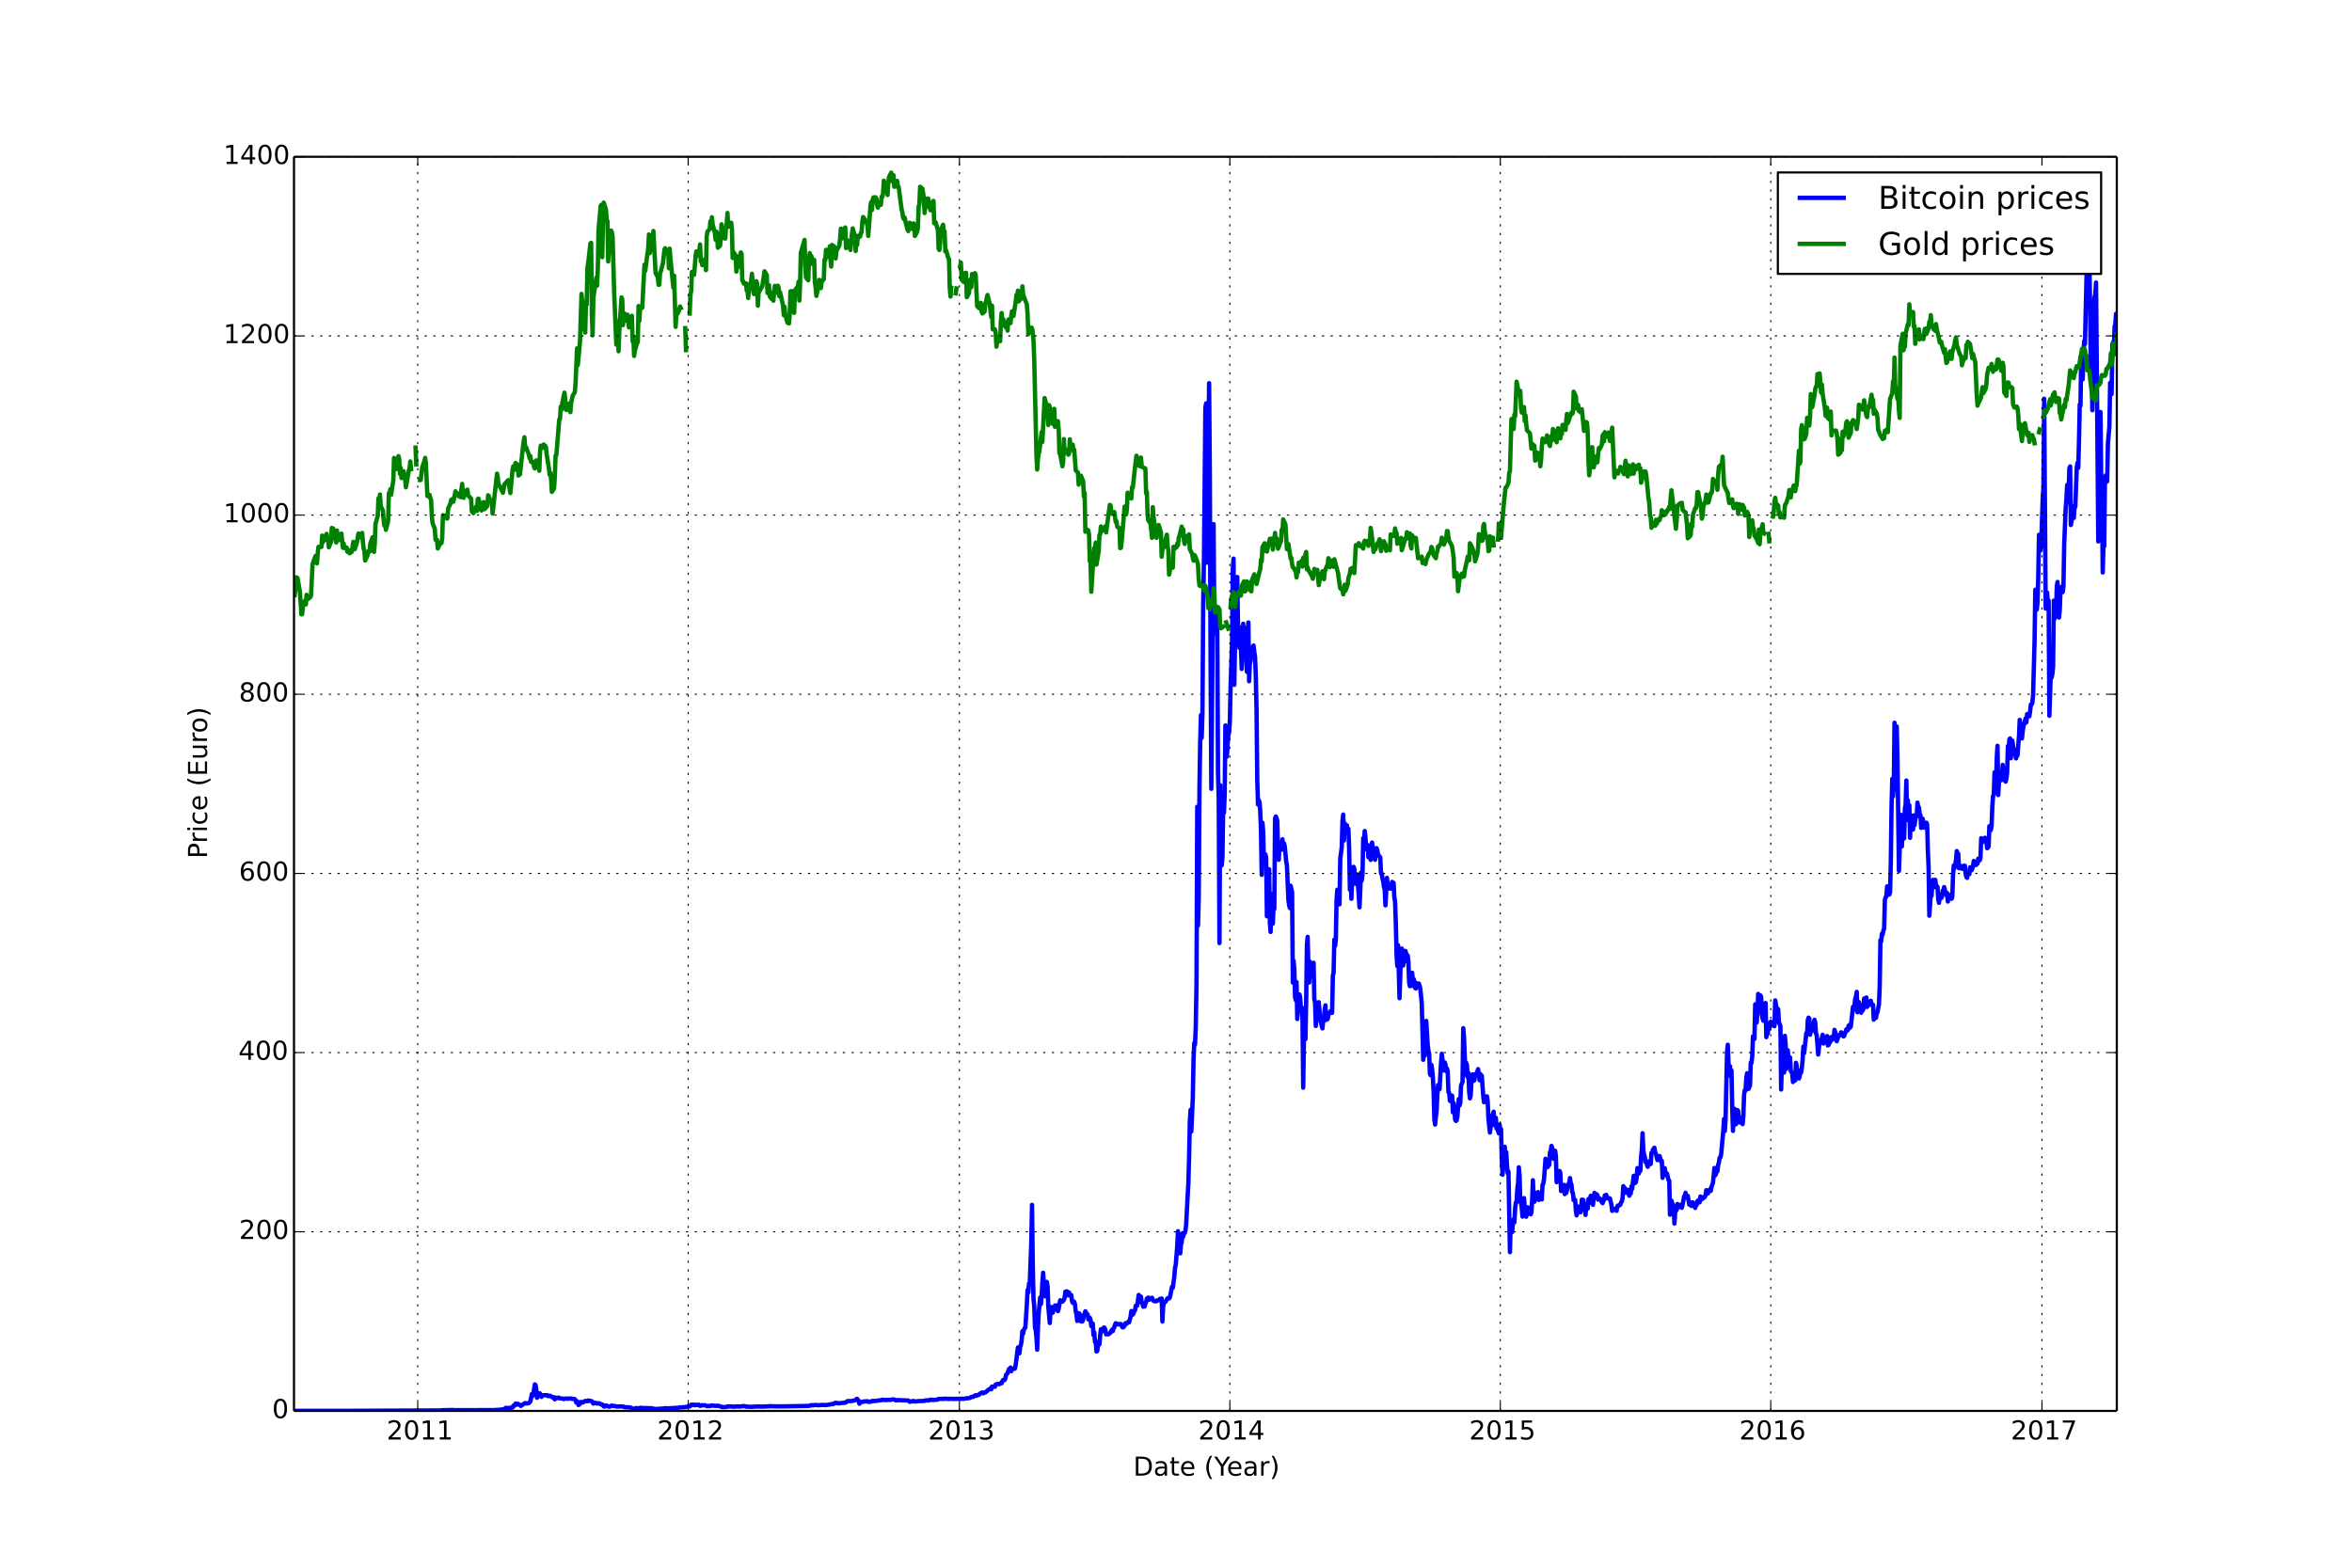 <?xml version="1.0" encoding="utf-8" standalone="no"?>
<!DOCTYPE svg PUBLIC "-//W3C//DTD SVG 1.1//EN"
  "http://www.w3.org/Graphics/SVG/1.1/DTD/svg11.dtd">
<!-- Created with matplotlib (http://matplotlib.org/) -->
<svg height="720pt" version="1.1" viewBox="0 0 1080 720" width="1080pt" xmlns="http://www.w3.org/2000/svg" xmlns:xlink="http://www.w3.org/1999/xlink">
 <defs>
  <style type="text/css">
*{stroke-linecap:butt;stroke-linejoin:round;}
  </style>
 </defs>
 <g id="figure_1">
  <g id="patch_1">
   <path d="
M0 720
L1080 720
L1080 0
L0 0
z
" style="fill:#ffffff;"/>
  </g>
  <g id="axes_1">
   <g id="patch_2">
    <path d="
M135 648
L972 648
L972 72
L135 72
z
" style="fill:#ffffff;"/>
   </g>
   <g id="line2d_1">
    <path clip-path="url(#p891df068c3)" d="
M135 647.965
L155.074 647.975
L202.028 647.786
L202.709 647.705
L203.389 647.666
L204.41 647.634
L207.812 647.572
L208.833 647.65
L214.277 647.642
L226.526 647.62
L228.567 647.507
L229.248 647.502
L230.268 647.329
L230.609 647.359
L231.629 647.09
L232.31 646.56
L232.65 646.752
L233.671 646.599
L234.351 646.581
L235.372 646.437
L235.712 645.61
L236.052 645.737
L236.393 645.408
L236.733 644.627
L237.073 645.039
L237.413 645.125
L237.754 644.695
L238.094 645.042
L238.774 645.2
L239.115 645.7
L241.156 644.38
L241.837 644.585
L242.857 644.404
L243.538 643.639
L244.218 640.228
L244.559 641.129
L244.899 640.368
L245.579 635.822
L245.92 636.102
L246.26 638.146
L246.6 641.972
L246.94 640.369
L247.28 639.837
L247.621 640.068
L247.961 639.981
L248.301 641.006
L248.641 641.548
L248.982 641.051
L249.322 640.796
L251.363 640.796
L251.704 641.232
L252.384 641.026
L252.724 641.069
L253.405 641.665
L254.085 641.647
L254.426 642.298
L254.766 642.69
L255.106 641.918
L255.446 641.921
L255.787 642.111
L256.127 642.084
L256.467 641.87
L256.807 642.154
L257.488 642.26
L258.168 642.318
L258.509 642.356
L258.849 642.586
L259.529 642.302
L260.21 642.4
L262.251 642.265
L262.591 642.45
L263.612 642.507
L263.952 642.613
L264.293 643.042
L264.633 644.19
L264.973 643.577
L265.313 643.968
L265.654 645.305
L265.994 644.75
L266.334 644.791
L266.674 643.89
L267.015 643.894
L267.355 644.107
L267.695 644.108
L268.716 643.413
L269.737 643.544
L270.077 643.207
L271.778 643.536
L272.459 644.635
L273.139 644.268
L273.82 644.383
L274.16 644.626
L274.5 644.622
L274.84 644.445
L275.521 644.635
L276.201 645.176
L276.541 645.043
L276.882 645.313
L277.222 645.931
L277.562 646.036
L277.902 645.587
L278.243 645.499
L278.923 645.688
L279.263 646.009
L279.944 646.037
L280.965 645.485
L281.305 645.691
L281.645 645.767
L282.326 645.75
L282.666 645.807
L283.006 645.996
L285.388 645.933
L286.409 646.052
L287.089 646.351
L287.77 646.313
L288.11 646.383
L288.45 646.293
L289.811 646.537
L290.151 646.947
L291.172 647.034
L291.512 646.943
L291.852 646.7
L292.193 646.696
L292.533 646.953
L294.234 646.527
L294.574 646.655
L299.338 646.767
L299.678 647.087
L300.359 646.947
L301.039 647.157
L302.06 647.056
L304.782 646.868
L305.462 646.741
L305.802 646.718
L306.143 646.85
L311.587 646.552
L311.927 646.375
L313.288 646.379
L313.628 646.262
L314.309 646.325
L315.67 646.057
L316.01 645.833
L316.35 645.854
L316.69 645.992
L317.03 645.707
L317.371 645.142
L317.711 645.245
L318.391 645.073
L318.732 645.397
L319.072 645.383
L319.412 645.161
L319.752 645.202
L320.093 645.363
L320.773 645.119
L321.113 645.251
L321.454 645.696
L322.474 645.33
L322.815 645.457
L323.495 645.385
L323.835 645.412
L324.516 645.803
L324.856 645.823
L325.196 645.685
L325.537 645.786
L326.217 645.744
L326.557 645.5
L327.238 645.548
L328.939 645.696
L329.62 645.567
L331.661 646.242
L332.001 646.186
L332.341 646.263
L333.022 646.206
L333.702 646.18
L334.043 645.937
L336.424 645.975
L337.105 646.102
L338.126 645.947
L340.167 645.988
L340.848 645.787
L342.209 645.828
L342.549 646.069
L343.229 646.019
L344.59 646.128
L347.652 645.963
L350.034 646.01
L351.395 645.959
L353.096 645.886
L353.437 645.799
L355.138 645.889
L357.52 645.913
L358.88 645.922
L371.129 645.706
L372.15 645.55
L372.49 645.326
L373.511 645.404
L374.532 645.252
L375.893 645.406
L377.594 645.248
L378.955 645.322
L379.976 645.218
L380.656 645.111
L382.017 644.846
L382.698 644.865
L383.038 644.503
L383.718 644.252
L384.399 644.495
L384.739 644.361
L385.079 644.54
L385.76 644.462
L386.44 644.338
L387.801 644.257
L388.482 644.071
L388.822 643.668
L389.162 643.487
L391.204 643.449
L391.884 643.264
L392.224 643.218
L392.905 642.985
L393.245 642.549
L393.585 642.446
L393.926 643.234
L394.266 643.223
L394.606 644.709
L394.946 643.845
L395.627 643.965
L396.648 643.67
L398.349 643.566
L398.689 643.82
L399.029 643.9
L399.71 643.668
L400.05 643.727
L400.39 643.474
L400.73 643.4
L401.411 643.459
L402.091 643.404
L404.133 643.116
L404.473 643.108
L405.154 642.827
L405.494 642.947
L406.174 642.965
L407.535 642.952
L409.237 642.898
L409.577 642.717
L410.257 642.713
L410.938 642.855
L411.278 643.145
L411.959 643.106
L412.299 643.013
L414.34 643.125
L417.062 643.207
L417.743 643.816
L418.083 643.779
L418.423 643.598
L418.763 643.639
L419.444 643.392
L419.784 643.651
L420.124 643.693
L421.485 643.516
L424.548 643.393
L424.888 643.166
L426.589 643.157
L426.929 642.889
L427.61 642.894
L427.95 642.865
L428.63 642.981
L429.991 642.832
L430.672 642.783
L431.012 642.483
L433.054 642.473
L434.074 642.363
L435.776 642.528
L436.116 642.405
L438.157 642.507
L438.838 642.478
L442.58 642.41
L444.282 642.142
L444.622 642.192
L445.643 641.94
L445.983 641.623
L446.323 641.539
L447.004 641.541
L447.344 641.088
L448.024 640.8
L448.365 641.049
L449.045 640.644
L449.385 640.669
L450.066 639.967
L450.406 639.895
L450.746 639.603
L451.087 639.566
L451.427 639.924
L451.767 639.529
L452.107 639.594
L452.448 639.525
L452.788 639.286
L453.128 638.887
L453.468 638.677
L453.809 638.27
L454.149 638.138
L454.829 637.644
L455.17 638.043
L455.51 636.801
L456.871 636.912
L457.211 635.897
L458.232 635.556
L458.572 635.739
L458.912 635.702
L459.593 635.205
L459.933 635.286
L460.273 634.267
L460.613 633.806
L460.954 633.909
L461.294 633.806
L461.634 633.126
L461.974 631.407
L462.655 630.72
L463.335 628.725
L463.676 629.074
L464.016 628.087
L464.356 629.778
L464.696 628.696
L465.037 628.593
L465.717 628.663
L466.057 628.498
L466.398 626.77
L467.078 621.467
L467.418 618.85
L467.759 619.256
L468.099 621.525
L468.439 618.583
L468.779 617.719
L469.12 615.703
L469.46 611.416
L469.8 612.543
L470.14 610.766
L470.48 610.07
L470.821 609.725
L471.501 599.46
L471.841 592.457
L472.182 593.642
L472.522 589.444
L472.862 589.317
L473.543 570.857
L473.883 553.371
L474.223 580.114
L474.563 596.613
L474.904 599.863
L475.244 609.737
L475.584 610.971
L475.924 614.104
L476.265 619.877
L476.605 609.708
L476.945 603.15
L477.626 595.907
L477.966 598.958
L478.306 595.584
L478.646 588.97
L478.987 584.558
L479.327 589.696
L479.667 591.675
L480.007 595.337
L480.348 592.686
L480.688 588.754
L481.028 590.718
L481.368 600.118
L482.049 607.639
L482.389 601.55
L482.729 600.283
L483.41 602.907
L483.75 601.426
L484.09 601.591
L484.43 599.575
L484.771 600.422
L485.111 600.76
L485.451 599.46
L485.791 602.167
L486.132 601.007
L486.812 597.189
L487.152 597.307
L487.833 597.797
L488.513 597.065
L488.854 596.037
L489.194 593.239
L489.534 593.697
L489.874 593.074
L490.215 594.609
L490.555 594.926
L490.895 593.589
L491.235 595.008
L491.576 595.002
L491.916 594.802
L492.256 597.6
L492.596 598.325
L493.277 597.847
L493.617 599.052
L493.957 602.331
L494.298 603.61
L494.638 606.677
L494.978 604.245
L495.318 603.154
L495.659 603.246
L496.339 606.857
L496.679 606.939
L497.02 606.898
L497.36 606.055
L497.7 603.833
L498.04 603.462
L498.38 602.212
L499.061 603.483
L499.401 603.607
L499.741 605.997
L500.082 605.487
L500.422 605.211
L500.762 606.143
L501.102 609.054
L501.443 608.915
L501.783 607.882
L502.123 613.19
L502.463 611.936
L502.804 616.365
L503.144 616.038
L503.484 620.706
L503.824 620.494
L504.165 618.169
L504.505 617.324
L504.845 617.462
L505.185 613.228
L505.526 610.469
L505.866 611.603
L506.206 610.4
L506.546 610.819
L506.887 609.68
L507.227 609.843
L507.567 610.748
L507.907 612.852
L508.248 612.709
L508.928 612.834
L509.949 612.017
L510.289 611.214
L510.629 610.711
L510.97 611.343
L511.31 610.107
L511.65 609.614
L511.99 608.375
L512.33 607.715
L512.671 608.331
L513.011 607.993
L513.351 608.231
L513.691 608.256
L514.372 608.037
L514.712 608.124
L515.393 609.589
L515.733 609.619
L516.413 608.879
L516.754 607.72
L517.094 607.696
L517.434 607.867
L517.774 607.544
L518.115 607.036
L518.455 607.332
L519.135 604.795
L519.476 602.148
L520.156 603.752
L520.496 603.283
L520.837 602.004
L521.177 601.825
L521.517 599.679
L522.198 599.648
L522.878 594.736
L523.559 595.598
L523.899 595.505
L524.239 598.392
L524.579 598.409
L524.92 600.142
L525.26 599.017
L525.6 600.029
L525.94 598.621
L526.28 598.029
L526.621 596.386
L526.961 596.259
L527.301 595.951
L527.641 596.949
L528.322 596.546
L528.662 596.173
L529.002 596.035
L529.343 596.903
L529.683 597.435
L530.704 597.714
L531.044 597.584
L531.384 597.22
L532.065 597.189
L532.405 596.675
L532.745 596.497
L533.085 597.354
L533.426 596.368
L533.766 606.934
L534.106 599.938
L534.446 598.096
L534.787 598.16
L535.127 597.936
L536.148 596.225
L536.828 596.361
L537.168 595.945
L538.189 590.959
L538.529 591.462
L539.21 586.452
L539.55 582.249
L539.89 580.911
L540.571 572.353
L540.911 565.459
L541.251 572.648
L541.591 574.716
L541.932 575.629
L542.272 571.602
L542.612 570.706
L542.952 566.458
L543.293 567.957
L543.633 566.444
L543.973 566.327
L544.313 565.366
L544.654 562.574
L545.334 549.549
L545.674 543.623
L546.015 531.441
L546.355 514.793
L546.695 509.704
L547.035 519.675
L547.716 504.271
L548.056 486.194
L548.396 479.017
L548.737 479.657
L549.077 471.57
L549.417 452.039
L549.757 370.542
L550.098 425.077
L550.438 412.388
L550.778 361.701
L551.118 340.465
L551.459 328.444
L551.799 338.862
L552.139 327.631
L552.479 278.043
L552.82 257.798
L553.5 187.037
L553.84 185.24
L554.18 258.409
L554.521 220.794
L554.861 208.32
L555.201 175.99
L555.541 219.28
L555.882 304.858
L556.222 362.275
L557.243 240.687
L557.583 284.601
L557.923 287.692
L558.263 278.45
L558.604 291.088
L558.944 286.161
L559.284 354.854
L559.624 366.648
L559.965 433.14
L560.305 360.638
L560.645 391.745
L560.985 397.455
L561.326 393.813
L561.666 371.04
L562.006 373.322
L562.346 365.202
L562.687 333.172
L563.367 347.463
L563.707 341.456
L564.048 337.468
L564.388 336.345
L564.728 331.021
L565.068 315.546
L565.749 294.59
L566.089 261.217
L566.429 256.572
L566.77 314.503
L567.11 294.193
L567.45 293.803
L567.79 284.023
L568.13 264.999
L568.471 288.714
L568.811 295.012
L569.151 297.534
L569.491 288.118
L570.172 307.246
L570.512 300.854
L570.852 286.486
L571.193 289.626
L571.533 288.293
L572.213 296.497
L572.554 308.521
L572.894 293.41
L573.234 285.88
L573.574 312.879
L573.915 304.893
L574.255 303.422
L574.595 299.995
L574.935 298.99
L575.276 297.045
L575.616 296.486
L575.956 299.559
L576.296 301.572
L576.637 310.272
L576.977 325.596
L577.317 358.532
L577.657 369.5
L577.998 367.432
L578.338 368.338
L578.678 372.573
L579.018 381.237
L579.359 401.798
L579.699 377.853
L580.039 382.452
L580.379 396.76
L580.72 392.3
L581.06 392.411
L581.4 393.856
L581.74 420.803
L582.08 413.88
L582.421 399.19
L582.761 399.258
L583.101 423.639
L583.441 428.005
L583.782 410.57
L584.122 410.73
L584.462 424.213
L584.802 416.063
L585.143 417.475
L585.483 375.995
L585.823 374.977
L586.163 375.722
L586.504 376.982
L586.844 390.517
L587.184 394.873
L587.524 387.491
L587.865 390.516
L588.545 388.228
L588.885 385.441
L589.226 390.155
L589.566 387.292
L589.906 388.505
L590.587 395.534
L590.927 397.516
L591.607 413.169
L591.948 415.781
L592.288 417.043
L592.628 406.791
L593.309 409.753
L593.649 451.272
L593.989 441.282
L594.329 445.092
L594.67 457.974
L595.01 459.361
L595.35 451.042
L595.69 467.994
L596.03 464.058
L596.371 463.318
L596.711 456.757
L597.051 458.454
L597.391 464.413
L597.732 462.666
L598.072 466.89
L598.412 499.54
L598.752 475.177
L599.093 474.928
L599.433 477.278
L599.773 459.716
L600.113 434.006
L600.454 430.287
L600.794 444.59
L601.134 451.242
L601.474 441.647
L602.155 445.128
L602.495 448.692
L602.835 447.662
L603.176 442.18
L603.516 458.903
L603.856 460.331
L604.196 471.228
L604.877 465.221
L605.217 464.558
L605.557 460.279
L606.238 468.231
L606.578 469.414
L606.918 471.199
L607.259 472.323
L607.599 468.222
L607.939 468.887
L608.279 463.583
L608.62 461.742
L608.96 468.394
L609.3 467.618
L609.64 468.036
L609.98 466.252
L610.321 465.196
L610.661 464.909
L611.001 464.355
L611.341 464.993
L611.682 465.197
L612.022 448.115
L612.362 446.745
L612.702 431.565
L613.043 434.452
L613.383 431.739
L613.723 413.447
L614.063 408.62
L614.404 413.637
L614.744 411.653
L615.084 415.335
L615.424 394.367
L616.105 389.201
L616.445 376.957
L616.785 374.1
L617.126 386.009
L617.466 378.078
L617.806 382.396
L618.146 379.457
L618.487 379.074
L618.827 382.488
L619.167 380.651
L619.507 389.66
L619.848 408.629
L620.188 402.202
L620.528 412.79
L620.868 404.446
L621.209 406.055
L621.549 398.122
L621.889 399.137
L622.229 404.325
L622.57 405.865
L622.91 404.833
L623.25 401.605
L624.271 416.725
L624.951 400.787
L625.291 404.437
L625.632 401.718
L625.972 384.948
L626.312 386.5
L626.652 381.666
L626.993 384.403
L627.333 390.052
L627.673 389.487
L628.013 388.098
L628.354 393.741
L628.694 392.824
L629.034 392.688
L629.374 394.925
L629.715 388.314
L630.055 386.958
L630.395 389.797
L630.735 393.581
L631.076 393.179
L631.416 394.888
L632.096 389.534
L632.437 390.528
L632.777 392.35
L633.457 393.405
L633.798 393.767
L634.138 401.14
L634.478 401.172
L634.818 403.672
L635.159 404.868
L635.499 407.441
L635.839 408.465
L636.179 415.802
L636.86 403.165
L637.2 406.373
L637.54 407.105
L637.88 406.589
L638.221 408.091
L638.561 408.123
L639.241 405.038
L639.582 406.041
L639.922 405.483
L640.262 412.125
L640.602 414.222
L640.943 423.949
L641.283 438.767
L641.623 443.678
L641.963 434.127
L642.644 458.466
L643.324 437.379
L643.665 435.637
L644.005 436.55
L644.345 443.43
L644.685 438.758
L645.026 441.615
L645.366 436.744
L646.046 439.399
L646.387 438.82
L646.727 441.791
L647.067 451.307
L647.407 452.927
L647.748 452.441
L648.088 452.762
L648.428 446.776
L648.768 450.308
L649.109 449.594
L649.449 450.727
L649.789 453.745
L650.129 453.988
L650.47 451.532
L650.81 452.022
L651.15 453.055
L651.49 451.713
L651.83 452.689
L652.171 454.07
L652.851 460.835
L653.532 486.743
L653.872 480.621
L654.212 484.841
L654.552 483.887
L654.893 468.873
L655.573 479.809
L655.913 482.639
L656.254 484.105
L656.594 493.221
L656.934 493.824
L657.274 489.078
L657.615 491.109
L657.955 494.954
L658.295 501.302
L658.635 514.083
L658.976 516.491
L659.316 512.862
L659.656 510.545
L659.996 502.853
L660.337 498.333
L660.677 500.426
L661.017 500.214
L661.698 488.211
L662.038 483.961
L662.378 486.784
L662.718 491.624
L663.059 491.484
L663.399 487.97
L663.739 488.946
L664.079 491.916
L664.42 490.679
L664.76 492.029
L665.1 501.588
L665.44 501.873
L665.78 505.599
L666.121 503.366
L666.461 504.427
L666.801 503.219
L667.141 510.838
L667.482 506.558
L667.822 509.431
L668.162 514.127
L668.502 514.803
L668.843 514.602
L669.183 512.935
L669.863 504.726
L670.204 507.67
L670.544 506.455
L670.884 498.525
L671.565 497.008
L671.905 472.221
L672.245 476.371
L672.926 493.661
L673.266 488.138
L673.606 489.246
L673.946 494.793
L674.287 492.794
L674.627 501.474
L674.967 504.468
L675.307 503.16
L675.648 497.101
L675.988 493.617
L676.328 493.419
L676.668 496.384
L677.009 496.124
L677.349 493.365
L677.689 493.623
L678.37 492.215
L678.71 491.025
L679.39 496.119
L679.73 493.288
L680.071 494.118
L680.411 494.02
L681.091 503.478
L681.432 506.215
L681.772 505.18
L682.112 503.613
L682.452 505.04
L682.793 503.529
L683.133 506.018
L683.473 513.841
L684.154 520.15
L684.494 517.575
L684.834 512.404
L685.174 516.655
L685.515 511.953
L685.855 510.564
L686.195 515.568
L686.535 516.914
L686.876 513.398
L687.216 518.331
L687.556 517.661
L687.896 519.453
L688.237 520.51
L688.577 516.468
L688.917 518.842
L689.257 518.568
L689.598 532.861
L689.938 539.533
L690.278 535.701
L690.959 526.679
L691.299 531.462
L691.639 529.161
L691.979 535.241
L692.32 538.82
L692.66 538.113
L693.34 575.062
L693.68 561.409
L694.021 562.742
L694.361 565.869
L694.701 561.628
L695.041 559.963
L695.382 561.402
L695.722 555.025
L696.062 552.276
L696.402 552.151
L696.743 545.972
L697.083 543.288
L697.423 536.112
L697.763 540.181
L698.104 552.051
L698.444 552.382
L698.784 554.81
L699.124 558.756
L699.805 550.269
L700.145 554.624
L700.485 554.717
L700.826 558.814
L701.506 554.471
L701.846 556.306
L702.187 557.414
L702.527 557.452
L702.867 557.695
L703.207 556.724
L703.548 550.991
L703.888 542.068
L704.228 551.59
L704.568 551.906
L704.909 547.777
L705.249 550.815
L705.929 547.704
L706.27 547.506
L706.61 551.096
L706.95 550.045
L707.29 549.767
L707.971 550.864
L708.311 544.11
L708.651 543.691
L708.991 541.546
L709.672 532.204
L710.012 536.123
L710.352 534.913
L710.693 536.005
L711.033 534.491
L711.373 535.073
L711.713 529.296
L712.054 528.475
L712.394 526.287
L712.734 527.095
L713.074 531.038
L713.415 532.24
L714.095 528.531
L714.435 530.967
L714.776 542.935
L715.116 541.135
L715.456 540.684
L715.796 541.186
L716.137 537.821
L716.477 538.583
L716.817 547.018
L717.157 546.733
L717.498 546.111
L717.838 546.549
L718.178 544.216
L718.518 548.427
L718.859 546.438
L719.199 547.863
L719.539 546.56
L719.879 544.214
L720.22 543.685
L720.56 543.859
L720.9 541.051
L721.24 543.284
L721.58 543.992
L721.921 547.463
L722.261 547.916
L722.601 551.224
L722.941 550.855
L723.282 551.053
L723.622 556.085
L723.962 558.196
L724.643 554.15
L724.983 556.567
L725.323 556.316
L725.663 556.79
L726.004 555.713
L726.344 550.979
L726.684 551.757
L727.024 551.083
L727.705 555.078
L728.045 557.973
L728.385 553.989
L728.726 555.15
L729.066 555.027
L729.406 550.668
L729.746 552.498
L730.087 551.354
L730.427 549.208
L730.767 549.764
L731.107 550.675
L731.448 553.352
L732.128 547.861
L732.468 549.059
L732.809 549.409
L733.149 548.494
L733.489 548.85
L733.829 550.986
L734.51 550.364
L734.85 551.015
L735.19 550.862
L735.53 552.192
L735.871 552.572
L736.211 551.625
L736.551 551.189
L736.891 549.044
L737.232 549.655
L737.572 548.769
L737.912 550.291
L738.593 550.415
L738.933 550.297
L739.273 550.448
L739.954 553.372
L740.294 556.124
L740.634 555.122
L740.974 555.163
L741.315 555.687
L741.995 555.149
L742.335 556.091
L742.676 553.929
L743.016 553.646
L743.356 553.803
L743.696 553.364
L744.037 553.287
L744.377 552.239
L744.717 551.786
L745.057 550.364
L745.398 544.774
L745.738 545.485
L746.078 545.606
L746.418 547.798
L746.759 547.093
L747.099 547.607
L747.439 546.472
L747.779 547.617
L748.12 549.168
L748.46 548.261
L748.8 548.17
L749.14 544.852
L749.48 545.938
L750.161 540.006
L750.841 543.353
L751.182 542.84
L751.522 540.885
L751.862 536.497
L752.202 537.534
L752.543 538.989
L752.883 537.06
L753.223 537.69
L753.563 531.203
L753.904 527.992
L754.244 520.466
L754.584 528.323
L754.924 530.255
L755.265 531.227
L755.605 533.694
L755.945 533.422
L756.285 535.065
L756.626 535.89
L756.966 533.453
L757.306 534.816
L757.646 534.192
L757.987 534.599
L758.327 529.519
L758.667 529.453
L759.007 528.012
L759.688 527.128
L760.028 529.193
L760.368 529.801
L761.049 532.785
L761.389 532.121
L761.729 532.603
L762.07 530.947
L762.75 533.519
L763.09 533.199
L763.43 540.946
L763.771 539.202
L764.111 539.481
L764.451 536.537
L764.791 538.707
L765.132 539.656
L765.472 539.025
L766.152 541.986
L766.493 542.269
L766.833 557.895
L767.173 555.266
L767.513 551.443
L768.194 553.477
L768.534 554.363
L768.874 561.957
L769.215 556.781
L769.555 555.272
L769.895 555.733
L770.235 552.967
L770.916 553.944
L771.256 553.364
L771.596 554.463
L771.937 553.842
L772.277 554.702
L772.617 553.336
L773.298 549.488
L773.638 549.249
L773.978 547.798
L774.318 549.96
L774.659 549.837
L774.999 549.223
L775.679 553.236
L776.36 553.403
L776.7 553.866
L777.04 552.223
L777.38 552.254
L777.721 552.862
L778.061 553.017
L778.401 554.768
L778.741 553.156
L779.082 553.39
L779.422 551.609
L779.762 551.381
L780.102 551.64
L780.443 552.199
L780.783 549.528
L781.123 550.647
L781.463 550.802
L781.804 550.257
L782.144 550.326
L782.484 549.632
L782.824 549.797
L783.165 549.016
L783.505 546.615
L783.845 547.913
L784.185 548.15
L784.526 547.479
L784.866 547.064
L785.206 546.161
L785.546 546.959
L785.887 545.17
L786.567 543.163
L787.248 536.419
L787.588 539.835
L787.928 539.212
L788.268 536.824
L788.609 538.014
L788.949 535.1
L789.289 533.847
L789.629 531.705
L789.97 531.536
L790.31 530.277
L791.33 518.982
L791.671 513.872
L792.011 519.457
L792.351 514.252
L793.032 483.138
L793.372 479.832
L793.712 488.567
L794.052 493.735
L794.393 489.682
L794.733 494.337
L795.073 491.639
L795.413 508.965
L795.754 519.396
L796.094 509.408
L796.434 509.228
L796.774 510.767
L797.115 516.372
L797.455 511.574
L797.795 509.855
L798.135 510.183
L798.476 513.745
L798.816 515.525
L799.156 513.391
L799.496 514.556
L799.837 515.003
L800.177 516.277
L800.517 512.647
L800.857 502.641
L801.198 500.632
L801.538 500.847
L801.878 495.005
L802.218 492.93
L802.559 498.763
L802.899 500.12
L803.579 498.453
L803.92 488.011
L804.26 488.177
L804.6 485.13
L804.94 475.967
L805.28 476.008
L805.621 477.153
L805.961 461.253
L806.301 468.66
L806.641 469.63
L806.982 465.392
L807.322 456.479
L807.662 460.646
L808.002 460.394
L808.343 457.161
L808.683 457.827
L809.023 465.945
L809.363 467.893
L809.704 468.823
L810.044 465.803
L810.384 460.863
L810.724 460.672
L811.065 476.345
L811.405 474.162
L811.745 474.68
L812.085 470.009
L812.426 472.672
L813.106 469.25
L813.446 469.61
L813.787 470.937
L814.127 469.649
L814.467 470.159
L814.807 471.306
L815.148 459.451
L815.828 463.21
L816.168 463.283
L816.509 463.522
L816.849 469.899
L817.189 470.246
L817.529 471.197
L817.87 500.393
L818.21 488.504
L818.55 491.572
L818.89 489.253
L819.23 492.585
L819.571 475.718
L819.911 479.337
L820.251 490.933
L820.591 489.11
L820.932 482.355
L821.272 487.27
L821.612 486.955
L821.952 485.638
L822.293 491.911
L822.973 492.917
L823.313 496.95
L823.654 495.258
L823.994 494.588
L824.334 496.21
L824.674 488.114
L825.015 489.461
L825.355 493.548
L825.695 493.597
L826.035 495.318
L826.376 494.405
L826.716 491.674
L827.056 492.595
L827.396 490.371
L827.737 486.645
L828.077 480.656
L828.417 483.64
L829.438 474.526
L829.778 475.063
L830.118 468.404
L830.459 467.389
L830.799 467.765
L831.139 475.208
L831.479 473.405
L831.82 473.753
L832.16 470.237
L832.5 470.206
L832.84 470
L833.18 468.367
L833.521 469.589
L833.861 474.543
L834.201 475.42
L834.882 484.32
L835.562 478.087
L835.902 478.591
L836.243 478.237
L836.923 475.246
L837.263 479.26
L837.944 477.22
L838.284 477.1
L838.624 476.742
L838.965 475.837
L839.305 480.122
L839.645 479.923
L839.985 479.005
L840.326 478.729
L840.666 476.465
L841.006 476.275
L841.346 477.528
L842.027 476.545
L842.367 472.987
L842.707 474.066
L843.048 477.03
L843.388 478.208
L844.409 475.329
L844.749 475.453
L845.089 475.44
L845.429 474.108
L845.77 474.501
L846.11 474.705
L846.45 475.986
L846.79 475.85
L847.811 472.736
L848.151 473.389
L848.491 473.099
L848.832 471.094
L849.172 470.741
L849.512 471.965
L849.852 471.475
L850.873 462.404
L851.213 463.83
L851.554 461.794
L851.894 458.608
L852.234 457.71
L852.574 455.532
L852.915 464.909
L853.255 462.916
L853.595 460.245
L853.935 463.132
L854.276 461.606
L854.616 465.115
L854.956 462.744
L855.296 464.107
L855.637 463.463
L855.977 458.589
L856.317 458.963
L856.657 458.974
L856.998 458.129
L857.338 462.451
L857.678 461.988
L858.018 460.875
L858.359 460.498
L858.699 460.49
L859.039 459.628
L859.379 461.454
L859.72 461.727
L860.06 461.467
L860.4 468.317
L860.74 465.756
L861.08 465.682
L861.421 467.476
L861.761 465.435
L862.101 464.861
L862.782 461.286
L863.122 453.202
L863.462 431.822
L863.802 432.377
L864.143 428.879
L864.483 429.204
L864.823 427.3
L865.163 426.592
L865.504 413.292
L865.844 412.066
L866.184 411.796
L866.524 407.096
L866.865 410.254
L867.205 408.094
L867.545 410.83
L867.885 409.729
L868.226 396.297
L868.566 370.145
L868.906 357.688
L869.246 365.765
L869.587 361.513
L869.927 331.923
L870.267 340.435
L870.948 333.65
L871.288 348.501
L871.968 399.955
L872.309 390.653
L872.649 374.333
L872.989 374.265
L873.329 388.699
L873.67 377.116
L874.01 382.092
L874.35 385.063
L874.69 371.32
L875.03 369.659
L875.371 358.483
L875.711 376.586
L876.051 367.558
L876.391 373.128
L876.732 369.828
L877.072 384.784
L877.412 374.506
L877.752 380.313
L878.433 380.972
L878.773 374.466
L879.113 378.953
L879.794 374.451
L880.134 375
L880.474 368.619
L880.815 370.864
L881.155 370.762
L881.495 373.915
L881.835 374.359
L882.176 380.233
L882.516 378.571
L882.856 376.025
L883.537 380.128
L883.877 378.332
L884.217 378.256
L884.557 377.828
L884.898 378.524
L885.238 390.495
L885.578 398.109
L885.918 420.554
L886.599 410.062
L886.939 411.447
L887.279 405.906
L887.62 404.113
L887.96 405.001
L888.3 407.414
L888.64 404.067
L888.98 406.687
L889.321 406.892
L889.661 407.281
L890.001 412.892
L890.341 414.637
L890.682 410.915
L891.022 412.768
L891.362 412.456
L891.702 411.978
L892.043 409.082
L892.383 409.088
L892.723 407.424
L893.404 410.196
L893.744 411.127
L894.084 410.13
L894.424 414.034
L894.765 412.023
L895.105 412.514
L895.445 411.018
L895.785 412.526
L896.126 412.789
L896.466 411.779
L896.806 401.808
L897.146 397.474
L897.487 398.663
L898.167 395.059
L898.507 390.878
L898.848 392.175
L899.188 392.004
L899.528 398.753
L900.209 398.295
L900.549 397.761
L900.889 398.999
L901.229 398.537
L901.57 398.965
L901.91 397.564
L902.25 397.634
L902.59 401.359
L902.93 402.871
L903.271 403.186
L903.611 400.438
L903.951 400.591
L904.291 401.482
L904.632 398.34
L904.972 399.183
L905.312 399.695
L905.652 399.062
L905.993 397.671
L906.333 395.41
L906.673 396.909
L907.013 396.067
L907.354 397.286
L907.694 396.664
L908.034 396.658
L908.374 394.359
L908.715 394.315
L909.055 395.126
L909.395 393.975
L909.735 384.943
L910.076 386.709
L910.416 386.735
L910.756 385.357
L911.096 385.767
L911.437 384.757
L911.777 385.953
L912.117 386.534
L912.457 389.56
L912.798 389.367
L913.138 388.737
L913.478 379.454
L913.818 380.882
L914.159 381.23
L914.499 379.38
L914.839 370.55
L915.179 365.546
L915.52 364.898
L915.86 354.705
L916.2 361.5
L916.54 361.083
L916.88 347.957
L917.221 342.529
L917.561 365.14
L917.901 358.956
L918.241 358.287
L918.582 354.966
L918.922 358.347
L919.262 356.234
L919.602 351.281
L919.943 354.377
L920.283 353.188
L920.623 358.541
L920.963 358.97
L921.304 357.369
L921.644 355.081
L921.984 342.691
L922.324 345.433
L922.665 339.561
L923.005 339.168
L923.345 348.23
L923.685 344.894
L924.026 340.159
L924.706 345.024
L925.046 344.252
L925.727 348.305
L926.067 346.939
L926.407 346.931
L927.088 338.089
L927.428 330.621
L927.768 333.268
L928.109 332.655
L928.449 339.137
L928.789 335.804
L929.129 333.711
L930.15 329.879
L930.49 331.767
L930.83 327.945
L931.171 329.04
L931.511 328.47
L931.851 328.945
L932.191 326.736
L932.532 323.557
L932.872 323.552
L933.212 322.907
L933.552 319.357
L934.233 294.691
L934.573 270.807
L934.913 280.1
L935.254 279.984
L935.594 276.664
L935.934 264.913
L936.274 245.619
L936.955 252.835
L937.295 249.644
L937.976 229.145
L938.316 223.892
L938.656 183.139
L939.337 279.496
L940.017 272.15
L940.357 277.982
L940.698 275.743
L941.038 328.739
L941.718 308.11
L942.059 311.189
L942.399 309.632
L942.739 306.406
L943.079 275.882
L943.42 284.194
L943.76 278.528
L944.1 281.16
L944.44 269.481
L944.78 267.292
L945.121 272.494
L945.461 283.619
L945.801 280.138
L946.141 271.502
L946.482 270.077
L946.822 269.371
L947.162 271.936
L947.502 269.386
L947.843 249.874
L948.523 233.364
L948.863 229.12
L949.204 222.726
L949.544 230.814
L949.884 226.445
L950.224 214.955
L950.565 214.213
L950.905 241.119
L951.245 239.419
L951.585 232.456
L951.926 236.772
L952.266 237.864
L952.606 232.765
L952.946 232.821
L953.627 214.715
L953.967 212.541
L954.307 214.841
L954.648 202.324
L954.988 185.696
L955.328 186.297
L955.668 163.179
L956.009 162.137
L956.349 174.207
L956.689 162.527
L957.029 156.64
L957.37 158.035
L958.05 129.22
L958.39 116.934
L958.73 126.44
L959.071 122.324
L959.411 121.014
L959.751 140.943
L960.091 174.659
L960.432 157.653
L960.772 188.424
L961.452 142.147
L961.793 136.495
L962.133 135.233
L962.473 129.764
L963.154 207.719
L963.494 248.668
L963.834 229.248
L964.174 219.562
L964.515 189.241
L964.855 221.168
L965.195 224.249
L965.535 262.925
L965.876 251.098
L966.216 250.877
L966.556 219.912
L966.896 218.365
L967.577 221.132
L967.917 203.761
L968.598 195.932
L968.938 175.832
L969.278 177.43
L969.618 181.029
L969.959 158.154
L970.299 157.158
L970.639 160.53
L970.979 150.149
L971.32 148.798
L971.66 144.096
L972 147.495
L972 147.495" style="fill:none;stroke:#0000ff;stroke-linecap:square;stroke-width:2;"/>
   </g>
   <g id="line2d_2">
    <path clip-path="url(#p891df068c3)" d="
M972 153.808
L971.66 162.263
L971.32 162.65
L970.299 157.742
L969.959 164.481
L969.618 167.682
L969.278 162.235
L968.938 166.764
L967.577 169.402
L967.237 169.397
L966.896 172.01
L966.556 172.57
L965.535 172.672
L965.195 172.212
L964.855 172.956
L964.515 175.532
L964.174 176.449
L963.154 177.215
L962.813 177.058
L962.473 183.88
L962.133 182.082
L961.793 183.472
L960.772 182.637
L960.091 176.569
L959.751 174.117
L959.411 170.266
L958.39 170.076
L958.05 163.317
L957.71 163.74
L957.37 160.803
L957.029 160.029
L956.009 160.219
L955.668 162.765
L955.328 163.884
L954.648 168.719
L953.627 168.143
L953.287 169.196
L952.946 171.047
L952.606 170.85
L952.266 173.643
L951.245 172.356
L950.905 170.747
L950.565 170.13
L949.884 177.145
L948.863 183.83
L948.523 183.263
L948.183 187.003
L947.843 185.896
L946.482 192.643
L946.141 190.142
L945.801 189.726
L945.461 183.069
L945.121 182.831
L944.1 184.633
L943.76 183.419
L943.42 180.202
L943.079 181.004
L942.739 181.115
L941.718 186.171
L941.378 183.345
L940.698 186.11
L940.357 187.521
L939.337 189.669
L938.996 188.562
L938.316 191.495
M936.615 197.194
L936.274 198.51
M934.233 203.571
L933.893 201.547
L933.552 201.435
L933.212 199.868
L932.191 201.563
L931.851 202.978
L931.511 198.794
L931.171 200.032
L930.83 199.888
L929.81 194.347
L929.47 194.721
L928.789 198.547
L928.449 202.592
L927.428 194.593
L927.088 197.087
L926.748 190.537
L926.407 187.402
L926.067 186.69
L925.046 187.2
L924.706 186.599
L924.366 185.772
L924.026 178.223
L923.685 177.848
L922.665 177.861
L922.324 175.783
L921.984 175.598
L921.644 177.272
L921.304 181.893
L920.283 180.139
L919.943 168.233
L919.602 166.61
L919.262 170.473
L918.922 170.266
L917.901 165.753
L917.561 165.081
L917.221 165.133
L916.54 169.67
L915.52 168.718
L915.179 170.738
L914.839 169.606
L914.499 167.148
L914.159 169.492
L913.138 168.886
L912.457 171.98
L912.117 176.412
L911.777 178.616
L910.756 180.53
L910.416 177.782
L910.076 179.479
L909.735 182.267
L909.395 183.283
L908.374 185.321
L908.034 186.315
L907.694 181.511
L907.013 166.35
L905.993 162.541
L905.652 164.482
L904.632 158.03
L903.611 156.944
L903.271 158.431
L902.93 158.383
L902.59 164.438
L902.25 163.997
L901.229 166.282
L900.889 167.753
L900.549 163.632
L899.868 162.642
L898.507 158.351
L898.167 154.939
L897.827 156.136
L897.487 158.291
L896.466 161.57
L896.126 164.835
L895.785 164.604
L895.445 161.372
L894.084 166.413
L893.744 166.733
L893.063 160.353
L892.723 162.019
L891.702 158.643
L891.362 156.927
L891.022 157.375
L890.682 157.303
L890.341 155.456
L889.321 151.083
L888.98 148.827
L888.64 151.905
L888.3 151.281
L887.96 151.352
L886.939 149.077
L886.599 144.739
L886.259 148.062
L885.918 147.736
L885.578 150.798
L884.557 153.395
L884.217 150.893
L883.877 151.024
L883.537 152.778
L883.196 155.762
L881.835 154.122
L881.495 155.922
L881.155 151.244
L880.815 151.858
L879.794 155.43
L879.454 157.89
L879.113 149.749
L878.773 150.045
L878.433 143.308
L877.412 143.755
L877.072 144.573
L876.732 139.736
L876.391 149.337
L876.051 148.948
L875.03 153.085
L874.69 159.326
L874.35 159.429
L874.01 160.881
L873.67 153.288
L872.649 158.779
L872.309 191.913
L871.968 188.491
L871.628 182.638
L871.288 183.23
L870.267 176.869
L869.927 164.212
L869.587 177.775
L869.246 175.147
L868.906 180.536
L867.885 183.257
L866.865 198.483
L866.524 197.243
L865.504 197.898
L865.163 201.261
L864.823 200.237
L864.483 201.62
L863.122 199.241
L862.782 197.998
L862.441 197.636
L862.101 191.793
L861.761 189.839
L860.74 188.126
L860.4 190.04
L860.06 183.568
L859.72 184.733
L859.379 181.284
L858.359 186.987
L858.018 186.778
L857.678 188.271
L857.338 191.569
L856.998 191.025
L855.977 183.853
L855.296 188.134
L854.956 187.447
L853.595 185.844
L853.255 192.124
L852.574 197.062
L852.234 195.309
L851.213 193.225
L850.873 192.939
L850.533 193.852
L850.193 194.161
L849.852 198.83
L848.832 201.026
L848.491 197.969
L848.151 193.501
L847.811 193.98
L847.471 196.878
L846.45 200.523
L846.11 198.251
L845.77 206.772
L845.429 201.369
L845.089 207.982
L844.068 208.823
L843.728 201.66
L843.388 199.054
L843.048 197.743
L841.346 197.781
L841.006 199.965
L840.666 189.014
L840.326 192.944
L839.305 191.891
L838.965 187.223
L838.624 191.178
L838.284 190.9
L837.944 187.277
L836.923 180.971
L836.583 176.614
L836.243 180.334
L835.562 171.543
L834.541 171.834
L834.201 177.51
L833.861 177.622
L833.521 178.734
L833.18 181.568
L832.16 186.986
L831.82 186.355
L831.479 180.99
L831.139 191.429
L830.799 195.425
L829.778 191.902
L829.438 199.27
L828.757 201.411
L828.417 201.748
L827.396 195.25
L827.056 197.135
L826.716 212.063
L826.376 212.976
L826.035 207.025
L825.015 222.497
L824.674 223.654
L824.334 225.563
L823.994 223.228
L823.654 222.989
L822.633 226.001
L822.293 228.456
L821.952 226.082
L821.612 225.064
L821.272 227.78
L820.251 231.037
L819.911 231.327
L819.571 232.327
L819.23 237.799
L818.89 236.722
L817.529 237.665
L817.189 235.262
L816.849 236.325
L816.509 232.17
L815.488 231.099
L815.148 228.626
L814.807 230.272
L814.467 235.174
L814.127 237.222
M812.426 248.614
L812.085 245.181
M810.044 245.011
L809.704 244.823
L809.363 240.762
L808.343 244.88
L808.002 249.961
L807.662 243.216
L807.322 249.395
L806.982 248.32
L805.961 246.382
L805.621 246.011
L805.28 242.812
L804.94 242.304
L804.6 238.986
L803.579 242.267
L803.239 246.612
L802.899 237.301
L802.559 235.584
L802.218 235.035
L801.198 236.775
L800.857 233.094
L800.517 232.663
L800.177 231.894
L799.837 234.077
L798.816 231.557
L798.476 232.348
L798.135 236.022
L797.795 231.886
L797.455 231.318
L796.094 233.388
L795.754 232.38
L795.413 229.351
L795.073 230.109
L794.052 231.019
L793.712 229.228
L793.372 226.533
L793.032 225.627
L792.691 225.123
L791.671 222.876
L790.99 209.747
L790.65 213.657
L790.31 213.435
L789.289 214.372
L788.949 218.078
L788.609 224.954
L788.268 221.037
L786.907 220.723
L786.567 219.944
L786.227 225.06
L785.887 226.552
L785.546 226.494
L784.526 230.701
L784.185 230.882
L783.505 227.127
L783.165 229.876
L782.144 232.676
L781.804 236.902
L781.463 238.209
L781.123 233.311
L779.762 225.971
L779.422 226.027
L779.082 231.807
L778.741 233.433
L778.401 233.444
L777.38 236.337
L777.04 241.86
L776.7 240.383
L776.36 245.595
L776.02 246.262
L774.999 247.208
L774.659 241.046
L773.978 235.265
L773.638 235.152
L772.617 234.129
L772.277 230.933
L771.937 231.538
L771.596 231.078
L770.235 232.23
L769.895 239.056
L769.555 242.861
L767.513 225.169
L767.173 228.089
L766.833 233.776
L766.493 232.711
L765.472 235.094
L765.132 234.702
L764.791 236.222
L764.451 235.939
L764.111 236.628
L763.09 234.321
L762.75 237.231
L762.41 237.479
L762.07 238.878
L761.729 238.466
L760.709 240.614
L760.368 238.717
L760.028 241.475
L759.688 239.922
L759.348 240.443
L758.327 242.425
L757.987 237.339
L757.646 236.779
L757.306 230.664
L756.966 229.043
L755.945 218.347
L755.605 216.552
L755.265 217.217
L754.924 216.514
L754.584 218.346
L753.563 221.697
L753.223 215.079
L752.883 215.85
L752.543 213.439
L752.202 213.643
L751.182 215.092
L750.841 215.879
L750.501 213.88
L750.161 217.568
L749.821 213.264
L748.8 217.713
L748.46 216.692
L748.12 216.306
L747.779 213.695
L747.439 218.814
L746.418 211.585
L746.078 214.23
L745.738 217.781
L745.398 217.299
L745.057 215.503
L744.037 214.412
L743.696 216.065
L743.356 216.056
L743.016 217.504
L742.676 217.002
L741.655 215.886
L741.315 219.235
L740.294 196.404
L739.273 202.568
L738.593 198.661
L738.252 200.655
L736.891 198.473
L736.551 202.673
L736.211 199.462
L735.871 200.121
L735.53 204.256
L734.51 206.308
L734.17 205.778
L733.829 208.574
L733.489 212.339
L733.149 209.439
L731.788 214.667
L731.448 214.387
L731.107 205.371
L729.746 218.3
L729.406 212.005
L729.066 198.802
L728.726 194.133
L728.385 193.812
L727.365 197.918
L726.344 187.941
L726.004 189.496
L724.983 188.731
L724.643 185.937
L723.962 187.624
L723.622 182.045
L722.601 179.877
L722.261 189.529
L721.921 190.101
L721.58 189.512
L719.879 194.326
L719.539 190.092
L719.199 192.869
L718.859 197.445
L717.498 195.149
L717.157 199.345
L716.817 198.835
L716.477 201.349
L715.456 196.679
L715.116 197.722
L714.776 203.126
L714.435 201.874
L714.095 199.995
L713.074 197.034
L712.734 202.132
L712.394 200.202
L711.713 204.847
L710.693 202.447
L710.352 199.969
L710.012 202.716
L709.672 202.301
L709.332 203.108
L708.311 201.403
L707.971 205.142
L707.63 211.364
L707.29 214.161
L706.95 210.762
L705.929 207.886
L705.589 210.837
L705.249 210.931
L704.909 211.565
L704.568 204.75
L703.548 203.85
L703.207 206.06
L702.527 199.099
L702.187 198.657
L701.166 197.631
L700.826 194.766
L700.485 190.757
L700.145 193.404
L699.805 186.972
L698.784 189.513
L698.444 187.601
L698.104 179.542
L697.763 181.586
L697.423 180.509
L696.402 175.286
L695.722 191.269
L695.382 190.433
L695.041 197.043
L694.021 192.462
L693.34 216.407
L693 217.118
L692.66 221.875
L691.639 223.912
L691.299 224.014
L690.618 230.517
L690.278 234.296
L689.257 246.907
M688.237 240.591
L687.896 247.812
M685.855 250.484
L685.515 246.923
L684.494 247.395
L684.154 246.288
L683.813 252.847
L683.473 253.153
L683.133 248.096
L682.112 245.598
L681.772 244.126
L681.432 240.648
L681.091 241.704
L680.751 248.265
L679.73 248.484
L679.39 246.469
L679.05 245.312
L678.71 251.63
L678.37 254.563
L677.349 257.801
L677.009 254.473
L676.668 254.23
L676.328 252.472
L675.988 251.504
L674.967 249.499
L674.627 257.351
L674.287 255.663
L673.946 255.635
L673.606 257.539
L672.585 261.966
L672.245 264.729
L671.905 263.452
L671.565 264.987
L671.224 263.444
L670.204 265.865
L669.523 271.547
L669.183 264.699
L668.843 263.151
L667.822 264.826
L667.482 256.132
L666.801 251.148
L666.461 250.216
L665.44 248.45
L665.1 246.775
L664.76 243.962
L664.42 243.861
L664.079 247.137
L663.059 250.127
L662.718 248.153
L662.378 249.016
L662.038 246.917
L661.698 249.383
L660.677 251.062
L660.337 250.989
L659.996 253.275
L659.656 253.892
L659.316 256.37
L658.295 255.02
L657.615 251.688
L657.274 251.216
L656.934 253.118
L655.913 254.794
L655.573 255.751
L655.233 256.129
L654.552 259.071
L653.532 257.615
L653.191 258.587
L652.851 255.619
L652.511 256.387
L652.171 255.842
L651.15 256.383
L650.129 247.06
L649.789 247.824
L648.768 246.498
L648.428 245.839
L648.088 251.908
L647.748 250.683
L647.407 245.029
L646.387 246.639
L646.046 244.412
L645.706 247.484
L645.366 247.108
L643.665 252.706
L643.324 247.037
L642.984 247.687
L642.644 248.957
L641.623 249.754
L641.283 244.768
L640.943 244.777
L640.602 242.686
L640.262 246.177
L639.241 245.889
L638.901 245.529
L638.561 245.475
L638.221 252.739
L637.88 252.36
L636.86 251.953
L636.52 252.969
L636.179 249.888
L635.839 249.47
L635.499 248.574
L634.478 251.589
L634.138 253.142
L633.798 248.513
L633.457 247.648
L633.117 248.837
L632.096 250.072
L631.756 251.811
L631.416 252.413
L631.076 251.756
L630.735 253.517
L629.715 244.342
L629.374 242.457
L629.034 248.487
L628.694 248.088
L628.354 250.702
L627.333 248.547
L626.993 249.722
L626.652 248.322
L626.312 249.131
L625.972 251.932
L624.951 250.481
L624.611 250.788
L624.271 250.765
L623.93 249.448
L623.59 250.229
L622.57 250.415
L621.889 263.195
L621.549 262.912
L621.209 260.769
L620.188 261.242
L619.848 263.387
L619.167 265.512
L618.827 268.455
L617.806 271.325
L617.466 268.534
L617.126 271.645
L616.785 272.98
L616.445 271.013
L615.424 270.197
L615.084 268.336
L614.404 263.181
L612.702 256.845
L612.362 260.319
L611.682 257.449
L610.661 260.457
L610.321 257.152
L609.98 256.36
L609.64 259.41
L609.3 259.867
L608.279 262.64
L607.939 266.014
L607.599 264.891
L607.259 262.332
L605.898 266.565
L605.557 268.756
L604.877 261.709
L604.537 262.564
L603.516 261.283
L602.835 265.817
L602.495 264.761
L600.794 261.728
L600.454 260.593
L600.113 261.495
L599.773 253.489
L598.752 257.321
L598.412 256.185
L598.072 260.238
L597.732 257.505
L597.391 259.142
L596.371 258.447
L596.03 262.792
L595.69 262.164
L595.35 265.212
L595.01 262.658
L593.989 260.668
L593.649 260.576
L593.309 259.061
L592.968 256.227
L592.628 256.536
L591.607 249.863
L591.267 251.54
L590.927 252.191
L590.246 240.854
L589.226 238.552
L588.885 243.85
L588.545 243.297
L588.205 248.573
L587.865 249.298
L586.844 251.979
L586.504 248.177
L586.163 247.242
L585.823 248.731
L585.483 244.759
L584.462 252.379
L584.122 247.499
L583.782 247.415
L583.441 247.576
L583.101 247.421
L581.74 253.318
L581.4 252.994
L581.06 253.034
L580.72 249.509
L579.699 251.24
L579.359 257.855
L579.018 257.066
L578.678 261.476
L578.338 262.559
L576.977 268.217
L576.637 265.959
L576.296 267.225
L575.956 263.761
L574.935 266.319
L574.595 271.592
L574.255 267.321
L573.915 271.05
L573.574 268.541
L572.554 267.059
L572.213 267.761
L571.873 271.464
L571.533 271.653
L571.193 267.017
L570.172 269.097
L569.832 273.439
L569.491 273.616
L569.151 271.499
L568.811 271.892
L567.79 273.735
L567.11 278.703
L566.77 277.228
L566.429 271.868
L565.409 274.62
L565.068 278.769
M564.048 288.764
L563.027 285.808
M561.666 287.872
L560.645 288.553
L560.305 288.011
L559.965 280.076
L559.624 279.247
L559.284 278.833
L558.263 278.742
L557.923 281.38
L557.583 271.824
L557.243 270.156
L556.902 277.19
L555.882 277.01
L555.541 279.873
L555.201 275.45
L554.861 279.323
L554.521 274.264
L553.5 269.052
L553.16 271.321
L552.82 270.945
L552.479 268.792
L552.139 269.209
L551.118 269.145
L550.778 268.972
L550.438 265.792
L550.098 259.315
L549.757 257.907
L548.737 255.259
L548.396 254.882
L548.056 257.5
L547.716 256.16
L547.376 254.285
L546.355 252.242
L546.015 245.425
L545.674 247.355
L545.334 248.297
L544.994 246.128
L543.973 249.841
L543.633 248.05
L543.293 243.131
L542.952 246.001
L542.612 241.853
L541.591 246.157
L541.251 247.023
L540.911 250.414
L540.571 249.573
L540.23 251.354
L539.21 252.06
L538.87 251.117
L538.529 260.718
L538.189 260.484
L537.849 258.766
L536.828 263.917
L536.488 252.823
L536.148 250.885
L535.807 245.562
L535.467 246.61
L534.446 251.336
L534.106 250.292
L533.766 252.599
L533.426 255.704
L533.085 244.63
L532.065 241.123
L531.724 242.023
L531.044 247.021
L530.704 244.262
L529.683 237.53
L529.343 232.924
L529.002 247.05
L528.322 240.45
L527.301 239.053
L526.961 236.541
L526.621 225.941
L526.28 226.565
L525.94 215.18
L524.579 214.572
L524.239 213.931
L523.899 210.133
L523.559 214.151
L522.538 213.635
L522.198 210.547
L521.857 209.314
L521.517 211.685
L520.156 223.982
L519.816 223.74
L519.476 228.947
L519.135 227.753
L518.795 227.231
L517.774 226.301
L517.434 234.16
L517.094 236.292
L516.754 235.048
L516.413 232.669
L515.052 248.795
L514.712 251.593
L514.372 251.735
L514.032 242.584
L513.011 241.953
L512.671 239.368
L512.33 239.739
L511.65 235.096
L510.629 235.952
L510.289 235.42
L509.949 232.085
L509.609 231.891
L507.907 244.542
L507.567 241.723
L507.227 242.691
L506.887 242.863
L505.866 243.975
L505.526 241.788
L505.185 245.418
L504.845 245.703
L504.505 253.145
L503.484 259.281
L503.144 249.204
L502.804 251.786
L502.463 251.726
L502.123 255.565
L501.102 271.793
L500.762 258.245
L500.422 257.858
L500.082 245.693
L499.741 243.627
L498.721 242.966
L498.38 244.225
L498.04 226.327
L497.7 228.013
L497.36 220.951
L496.339 218.464
L495.318 222.563
L494.978 217.053
L493.957 216.033
L493.277 206.577
L492.937 207.116
L492.596 204.234
L491.576 205.507
L491.235 201.749
L490.895 208.331
L490.555 208.847
L489.194 206.378
L488.854 207.98
L488.513 201.649
L488.173 212.623
L487.833 214.138
L486.812 208.594
L486.472 208.162
L486.132 197.251
L485.791 193.438
L485.451 194.528
L484.43 196.049
L484.09 187.769
L483.75 189.225
L483.41 194.65
L482.049 187.049
L481.709 186.062
L481.368 195.189
L481.028 188.598
L480.688 186.683
L479.667 182.796
L478.646 202.973
L478.306 198.414
L477.285 207.083
L476.945 208.456
L476.605 210.484
L476.265 215.643
L475.924 209.273
L474.904 165.27
L474.563 156.409
L474.223 152.739
L473.883 150.739
L473.543 150.419
L472.522 152.25
L472.182 153.461
L471.841 144.074
L471.501 139.772
L469.8 135.398
L469.46 131.499
L469.12 137.072
L468.779 137.188
L467.759 138.429
L467.418 133.475
L467.078 137.288
L466.738 135.465
L466.398 138.598
L465.377 145.178
L465.037 144.663
L464.696 142.97
L464.356 145.073
L464.016 148.388
L462.995 146.785
L462.655 151.855
L462.315 149.932
L461.974 149.263
L461.634 150.159
L460.613 146.472
L460.273 148.685
L459.933 143.772
L459.593 147.405
L459.252 156.711
L458.232 154.642
L457.551 159.215
L457.211 152.995
L456.871 151.254
L455.85 151.238
L455.51 140.345
L455.17 145.625
L454.829 143.062
L454.489 139.638
L453.468 135.481
L453.128 136.627
L452.788 138.507
L452.448 139.375
L452.107 143.109
L451.087 143.982
L450.746 143.19
L450.406 139.099
L449.726 141.624
L448.705 140.667
L448.024 126.424
L447.684 125.445
L447.344 126.295
L446.323 125.868
L445.983 131.904
L445.643 128.367
L445.302 129.549
L444.962 134.523
L443.941 136.492
L443.601 125.289
L443.261 125.319
L442.921 126.87
L442.58 129.539
L441.56 128.394
L441.22 120.604
L440.879 122.348
M439.178 132.47
L438.838 134.722
M436.796 132.192
L436.456 136.195
L436.116 132.165
L435.776 119.079
L435.435 118.492
L434.415 114.937
L434.074 115.468
L433.734 106.294
L433.394 106.647
L433.054 103.214
L432.033 105.539
L431.693 111.591
L431.352 114.83
L431.012 114.303
L430.672 105.692
L429.651 102.169
L428.971 102.537
L428.63 92.263
L428.29 92.629
L427.27 96.599
L426.929 94.934
L426.589 95.196
L426.249 91.249
L425.909 91.159
L424.888 93.986
L424.548 97.841
L424.207 90.726
L423.527 86.645
L422.506 85.763
L422.166 93.682
L421.826 94.898
L421.485 104.676
L421.145 106.452
L420.124 108.374
L419.784 102.99
L419.444 102.58
L419.104 105.269
L418.763 103.954
L417.743 102.312
L417.402 103.901
L417.062 106.128
L416.722 105.453
L416.382 104.231
L415.361 99.87
L415.021 100.58
L414.68 99.992
L414.34 97.379
L414 96.208
L412.639 85.805
L412.299 85.706
L411.959 83.082
L411.618 85.591
L410.598 85.772
L410.257 80.461
L409.917 81.5
L409.577 83.172
L409.237 79.294
L408.216 81.349
L407.876 84.36
L407.535 89.543
L407.195 85.315
L406.855 86.527
L405.834 82.974
L405.494 88.71
L405.154 90.483
L404.813 90.342
L404.473 94.088
L403.452 93
L403.112 95.374
L402.772 94.178
L402.432 91.238
L402.091 90.632
L401.071 90.655
L400.73 91.777
L400.39 96.47
L400.05 92.776
L399.71 94.443
L398.689 108.387
L398.349 103.679
L397.668 101.569
L396.307 99.67
L395.967 101.774
L395.627 106.725
L395.287 106.985
L394.946 108.668
L393.926 108.314
L393.585 112.479
L393.245 111.35
L392.905 115.293
L392.565 108.353
L391.544 104.898
L390.863 110.125
L390.523 114.807
L390.183 113.72
L389.162 113.313
L388.822 110.095
L388.482 113.925
L388.141 104.477
L387.801 104.884
L386.78 109.419
L386.44 106.655
L386.1 105.013
L385.76 109.747
L385.42 112.734
L384.059 115.302
L383.718 118.721
L383.038 113.237
L382.017 112.485
L381.677 122.443
L381.337 119.384
L380.996 113.136
L380.656 117.049
L379.635 117.89
L379.295 114.722
L378.955 119.465
L378.615 119.207
L378.274 128.246
L377.254 129.416
L376.913 132.35
L376.573 128.848
L376.233 128.523
L375.893 130.998
L374.872 135.922
L374.532 132.043
L374.191 129.749
L373.851 119.323
L373.511 120.49
L372.49 117.478
L372.15 121.268
L371.81 116.229
L371.47 119.543
L371.129 128.715
L370.109 127.44
L369.768 122.466
L369.428 110.196
L367.727 116.12
L367.387 130.308
L367.046 138.06
L366.706 129.363
L366.366 131.55
L365.345 132.812
L365.005 134.533
L364.665 143.685
L363.984 133.714
L362.963 133.795
L362.623 144.527
L362.283 148.512
L361.943 146.913
L361.602 148.225
L360.582 144.567
L360.241 140.892
L359.901 144.765
L359.561 140.367
L358.2 134.222
L357.86 136.059
L357.52 132.071
L357.179 131.191
L356.839 134.492
L355.818 131.268
L355.478 133.637
L355.138 138.112
L354.798 134.415
L354.457 137.436
L353.437 136.131
L353.096 130.973
L352.756 131.239
L352.416 134.577
L352.076 126.258
L351.055 124.606
L350.034 131.436
L348.333 134.423
L347.993 140.407
L347.652 130.239
L347.312 129.152
L346.291 135.102
L345.951 134.295
L345.271 125.727
L344.93 129.082
L343.91 131.892
L343.57 136.879
L343.229 133.558
L342.889 133.481
L342.549 130.13
L341.528 130.24
L341.188 129.11
L340.848 128.86
L340.507 116.617
L340.167 115.926
L339.146 119.222
L338.806 122.838
L338.466 121.714
L338.126 124.74
L337.785 117.335
L336.765 115.706
L336.424 118.46
L336.084 104.992
L335.744 102.309
L335.404 103.444
L334.383 104.151
L334.043 97.798
L333.702 102.624
L333.362 104.322
L333.022 109.557
L332.001 109.206
L331.661 107.527
L331.321 103.013
L330.98 109.396
L330.64 112.829
L329.62 113.776
L329.279 107.306
L328.939 106.336
L328.599 110.12
L328.259 106.92
L327.238 103.032
L326.898 99.783
L326.557 104.055
L326.217 101.559
L325.877 105.308
L324.856 106.374
L324.516 108.406
L324.176 124.069
L323.835 120.044
L323.495 119.155
L322.474 121.776
L322.134 119.709
L321.794 120.051
L321.454 112.282
L321.113 115.166
L320.093 117.412
L319.752 115.48
L319.412 117.611
L318.732 126.202
L317.711 124.855
L317.371 133.714
L317.03 135.502
L316.69 144.004
M314.989 160.803
L314.649 150.728
M312.607 141.478
L312.267 140.772
L311.587 143.152
L310.566 144.88
L310.226 150.123
L309.545 126.662
L309.205 132.121
L307.844 118.747
L307.504 114.222
L307.163 123.19
L306.823 114.995
L305.802 114.831
L305.462 114.018
L305.122 114.503
L304.441 120.756
L303.421 124.609
L303.08 125.377
L302.74 130.753
L302.4 130.822
L302.06 127.328
L301.039 125.392
L300.359 112.68
L300.018 106.087
L299.678 111.393
L298.317 116.265
L297.977 107.707
L297.637 114.276
L297.296 116.566
L296.276 124.435
L295.935 121.587
L294.915 141.328
L293.894 141.926
L293.554 147.409
L293.213 140.557
L292.873 157.131
L292.533 157.504
L291.512 161.063
L291.172 163.474
L290.832 154.721
L290.491 156.791
L290.151 145.04
L289.13 150
L288.79 150.355
L288.45 145.879
L288.11 144.5
L287.77 147.353
L286.749 144.048
L286.409 143.851
L286.068 149.327
L285.728 137.455
L285.388 136.61
L284.367 152.34
L284.027 161.322
L283.687 152.052
L283.346 147.589
L283.006 158.27
L281.985 133.714
L281.305 108.87
L280.965 106.71
L280.624 105.875
L279.604 114.303
L279.263 120.087
L278.923 101.522
L278.583 101.072
L278.243 96.22
L277.222 93.053
L276.882 101.96
L276.541 118.125
L276.201 94.069
L275.861 94.384
L274.84 105.356
L274.5 123.562
L274.16 131.185
L273.82 127.547
L272.459 136.646
L272.118 154
L271.778 144.384
L271.438 111.516
L271.098 111.832
L270.077 121.025
L269.737 122.956
L269.396 139.923
L269.056 138.573
L268.716 152.759
L267.695 146.462
L267.355 138.024
L267.015 134.981
L266.334 156.711
L265.313 167.667
L264.973 159.976
L264.293 175.939
L263.952 180.128
L262.932 181.806
L262.251 185.192
L261.911 189.286
L261.571 185.2
L260.55 187.986
L260.21 188.336
L259.87 188.085
L259.529 183.312
L259.189 180.329
L258.168 185.381
L257.828 188.303
L257.488 186.768
L257.148 192.409
L256.807 192.598
L255.446 209.162
L255.106 209.265
L254.766 218.954
L254.426 224.241
L253.405 225.928
L253.065 220.085
L252.724 217.168
L252.384 218.012
L252.044 214.98
L251.023 208.685
L250.683 205.418
L250.343 204.735
L250.002 205.751
L249.662 204.147
L248.641 205.797
L248.301 204.69
L247.961 207.903
L247.621 216.206
L247.28 211.565
L246.26 211.466
L245.92 211.972
L245.579 215.165
L245.239 214.548
L244.899 212.149
L243.878 212.178
L243.538 209.483
L243.198 210.544
L242.857 208.849
L241.496 205.233
L241.156 206.323
L240.816 200.843
L240.476 202.559
L240.135 205.237
L238.774 217.843
L238.434 215.198
L238.094 218.411
L237.754 213.573
L236.733 212.647
L236.393 215.733
L236.052 214.251
L235.712 214.124
L235.372 215.523
L234.351 226.446
L233.33 220.546
L231.629 222.435
L230.949 226.294
L229.248 222.834
L228.907 222.863
L228.567 219.254
L228.227 217.543
L226.185 235.888
L225.845 229.964
L224.824 229.277
L224.484 227.936
L224.144 227.479
L223.804 232.046
L223.463 232.811
L222.443 233.885
L222.102 230.597
L221.762 231.042
L221.422 234
L221.082 234.44
L219.721 228.985
L219.38 229.24
L219.04 234.687
L218.7 232.597
L217.339 235.675
L216.999 233.617
L216.659 234.95
L216.318 229.013
L214.957 227.483
L214.617 224.891
L214.277 225.113
L213.937 225.763
L212.916 228.635
L212.576 228.182
L212.235 222.245
L211.895 224.512
L211.555 228.335
L210.534 227.824
L210.194 226.631
L209.854 226.475
L209.513 226.956
L209.173 225.644
L208.152 230.384
L207.812 230.453
L207.472 229.318
L207.132 229.668
L206.791 231.35
L205.771 233.564
L205.43 238.131
L205.09 238.073
L204.75 236.692
L204.41 237.789
L203.389 236.602
L203.049 247.313
L202.709 249.449
L202.368 249.298
L202.028 249.834
L201.007 251.887
L200.667 247.933
L200.327 247.812
L199.987 247.903
L199.646 242.876
L198.626 240.244
L198.285 236.938
L197.945 229.557
L197.605 228.89
L197.265 227.294
L196.244 227.812
L195.563 212.82
L195.223 210.289
L194.883 211.717
L193.862 214.7
L193.182 220.476
L192.841 220.468
M191.14 213.346
L190.8 205.562
M188.759 215.473
L188.418 211.923
L188.078 215
L187.738 216.07
L186.377 223.813
L186.037 220.007
L185.696 219.678
L185.356 216.428
L184.335 219.547
L183.995 214.856
L183.655 217.621
L183.315 210.898
L182.974 209.475
L181.954 215.461
L181.273 213.49
L180.933 210.314
L180.593 220.736
L179.572 227.257
L179.232 224.689
L178.891 226.277
L178.551 226.565
L178.211 239.343
L177.19 243.323
L176.85 239.611
L176.51 241.465
L176.17 239.178
L175.829 234.518
L174.809 232.412
L174.468 227.121
L174.128 229.898
L173.788 228.845
L173.448 237.015
L172.427 240.571
L172.087 249.555
L171.746 253.489
L171.406 251.396
L171.066 246.733
L170.045 249.631
L169.705 253.352
L169.365 252.946
L169.024 253.656
L168.684 255.247
L167.663 257.422
L167.323 252.95
L166.983 251.952
L166.643 249.113
L166.302 244.756
L165.282 246.753
L164.941 246.469
L164.601 245.041
L164.261 246.602
L163.921 249.029
L162.9 252.208
L162.56 251.176
L162.22 248.873
L161.539 253.424
L160.518 254.093
L160.178 253.707
L159.838 252.512
L159.498 253.404
L159.157 251.49
L158.137 251.696
L157.796 249.612
L157.456 251.588
L156.776 245.06
L155.755 246.837
L155.415 248.105
L155.074 246.861
L154.734 243.664
L154.394 249.158
L153.033 242.739
L152.693 242.739
L152.352 242.461
L152.012 248.844
L150.991 251.375
L150.651 246.79
L150.311 248.245
L149.971 245.171
L148.61 248.036
L148.27 249.084
L147.929 245.992
L147.589 251.184
L147.249 251.138
L146.228 251.167
L145.888 254.195
L145.548 258.75
L145.207 256.437
L144.867 255.346
L143.506 259.14
L142.826 273.417
L142.485 274.257
L141.465 275.139
L141.124 275.239
L140.784 273.164
L140.444 277.59
L140.104 275.81
L139.083 278.571
L138.743 282.115
L138.402 282.166
L137.722 271.909
L136.701 265.817
L136.361 265.198
L136.021 265.167
L135.68 270.141
L135.34 273.34
L135.34 273.34" style="fill:none;stroke:#008000;stroke-linecap:square;stroke-width:2;"/>
   </g>
   <g id="matplotlib.axis_1">
    <g id="xtick_1">
     <g id="line2d_3">
      <path clip-path="url(#p891df068c3)" d="
M191.821 648
L191.821 72" style="fill:none;stroke:#000000;stroke-dasharray:1,3;stroke-dashoffset:0.0;stroke-width:0.5;"/>
     </g>
     <g id="line2d_4">
      <defs>
       <path d="
M0 0
L0 -4" id="m93b0483c22" style="stroke:#000000;stroke-width:0.5;"/>
      </defs>
      <g>
       <use style="stroke:#000000;stroke-width:0.5;" x="191.821" xlink:href="#m93b0483c22" y="648.0"/>
      </g>
     </g>
     <g id="line2d_5">
      <defs>
       <path d="
M0 0
L0 4" id="m741efc42ff" style="stroke:#000000;stroke-width:0.5;"/>
      </defs>
      <g>
       <use style="stroke:#000000;stroke-width:0.5;" x="191.821" xlink:href="#m741efc42ff" y="72.0"/>
      </g>
     </g>
     <g id="text_1">
      <!-- 2011 -->
      <defs>
       <path d="
M19.188 8.297
L53.609 8.297
L53.609 0
L7.328 0
L7.328 8.297
Q12.938 14.109 22.625 23.891
Q32.328 33.688 34.812 36.531
Q39.547 41.844 41.422 45.531
Q43.312 49.219 43.312 52.781
Q43.312 58.594 39.234 62.25
Q35.156 65.922 28.609 65.922
Q23.969 65.922 18.812 64.312
Q13.672 62.703 7.812 59.422
L7.812 69.391
Q13.766 71.781 18.938 73
Q24.125 74.219 28.422 74.219
Q39.75 74.219 46.484 68.547
Q53.219 62.891 53.219 53.422
Q53.219 48.922 51.531 44.891
Q49.859 40.875 45.406 35.406
Q44.188 33.984 37.641 27.219
Q31.109 20.453 19.188 8.297" id="BitstreamVeraSans-Roman-32"/>
       <path d="
M31.781 66.406
Q24.172 66.406 20.328 58.906
Q16.5 51.422 16.5 36.375
Q16.5 21.391 20.328 13.891
Q24.172 6.391 31.781 6.391
Q39.453 6.391 43.281 13.891
Q47.125 21.391 47.125 36.375
Q47.125 51.422 43.281 58.906
Q39.453 66.406 31.781 66.406
M31.781 74.219
Q44.047 74.219 50.516 64.516
Q56.984 54.828 56.984 36.375
Q56.984 17.969 50.516 8.266
Q44.047 -1.422 31.781 -1.422
Q19.531 -1.422 13.062 8.266
Q6.594 17.969 6.594 36.375
Q6.594 54.828 13.062 64.516
Q19.531 74.219 31.781 74.219" id="BitstreamVeraSans-Roman-30"/>
       <path d="
M12.406 8.297
L28.516 8.297
L28.516 63.922
L10.984 60.406
L10.984 69.391
L28.422 72.906
L38.281 72.906
L38.281 8.297
L54.391 8.297
L54.391 0
L12.406 0
z
" id="BitstreamVeraSans-Roman-31"/>
      </defs>
      <g transform="translate(177.544 661.118)scale(0.12 -0.12)">
       <use xlink:href="#BitstreamVeraSans-Roman-32"/>
       <use x="63.623" xlink:href="#BitstreamVeraSans-Roman-30"/>
       <use x="127.246" xlink:href="#BitstreamVeraSans-Roman-31"/>
       <use x="190.869" xlink:href="#BitstreamVeraSans-Roman-31"/>
      </g>
     </g>
    </g>
    <g id="xtick_2">
     <g id="line2d_6">
      <path clip-path="url(#p891df068c3)" d="
M316.01 648
L316.01 72" style="fill:none;stroke:#000000;stroke-dasharray:1,3;stroke-dashoffset:0.0;stroke-width:0.5;"/>
     </g>
     <g id="line2d_7">
      <g>
       <use style="stroke:#000000;stroke-width:0.5;" x="316.01" xlink:href="#m93b0483c22" y="648.0"/>
      </g>
     </g>
     <g id="line2d_8">
      <g>
       <use style="stroke:#000000;stroke-width:0.5;" x="316.01" xlink:href="#m741efc42ff" y="72.0"/>
      </g>
     </g>
     <g id="text_2">
      <!-- 2012 -->
      <g transform="translate(301.78 661.118)scale(0.12 -0.12)">
       <use xlink:href="#BitstreamVeraSans-Roman-32"/>
       <use x="63.623" xlink:href="#BitstreamVeraSans-Roman-30"/>
       <use x="127.246" xlink:href="#BitstreamVeraSans-Roman-31"/>
       <use x="190.869" xlink:href="#BitstreamVeraSans-Roman-32"/>
      </g>
     </g>
    </g>
    <g id="xtick_3">
     <g id="line2d_9">
      <path clip-path="url(#p891df068c3)" d="
M440.539 648
L440.539 72" style="fill:none;stroke:#000000;stroke-dasharray:1,3;stroke-dashoffset:0.0;stroke-width:0.5;"/>
     </g>
     <g id="line2d_10">
      <g>
       <use style="stroke:#000000;stroke-width:0.5;" x="440.539" xlink:href="#m93b0483c22" y="648.0"/>
      </g>
     </g>
     <g id="line2d_11">
      <g>
       <use style="stroke:#000000;stroke-width:0.5;" x="440.539" xlink:href="#m741efc42ff" y="72.0"/>
      </g>
     </g>
     <g id="text_3">
      <!-- 2013 -->
      <defs>
       <path d="
M40.578 39.312
Q47.656 37.797 51.625 33
Q55.609 28.219 55.609 21.188
Q55.609 10.406 48.188 4.484
Q40.766 -1.422 27.094 -1.422
Q22.516 -1.422 17.656 -0.516
Q12.797 0.391 7.625 2.203
L7.625 11.719
Q11.719 9.328 16.594 8.109
Q21.484 6.891 26.812 6.891
Q36.078 6.891 40.938 10.547
Q45.797 14.203 45.797 21.188
Q45.797 27.641 41.281 31.266
Q36.766 34.906 28.719 34.906
L20.219 34.906
L20.219 43.016
L29.109 43.016
Q36.375 43.016 40.234 45.922
Q44.094 48.828 44.094 54.297
Q44.094 59.906 40.109 62.906
Q36.141 65.922 28.719 65.922
Q24.656 65.922 20.016 65.031
Q15.375 64.156 9.812 62.312
L9.812 71.094
Q15.438 72.656 20.344 73.438
Q25.25 74.219 29.594 74.219
Q40.828 74.219 47.359 69.109
Q53.906 64.016 53.906 55.328
Q53.906 49.266 50.438 45.094
Q46.969 40.922 40.578 39.312" id="BitstreamVeraSans-Roman-33"/>
      </defs>
      <g transform="translate(426.19 661.118)scale(0.12 -0.12)">
       <use xlink:href="#BitstreamVeraSans-Roman-32"/>
       <use x="63.623" xlink:href="#BitstreamVeraSans-Roman-30"/>
       <use x="127.246" xlink:href="#BitstreamVeraSans-Roman-31"/>
       <use x="190.869" xlink:href="#BitstreamVeraSans-Roman-33"/>
      </g>
     </g>
    </g>
    <g id="xtick_4">
     <g id="line2d_12">
      <path clip-path="url(#p891df068c3)" d="
M564.728 648
L564.728 72" style="fill:none;stroke:#000000;stroke-dasharray:1,3;stroke-dashoffset:0.0;stroke-width:0.5;"/>
     </g>
     <g id="line2d_13">
      <g>
       <use style="stroke:#000000;stroke-width:0.5;" x="564.728" xlink:href="#m93b0483c22" y="648.0"/>
      </g>
     </g>
     <g id="line2d_14">
      <g>
       <use style="stroke:#000000;stroke-width:0.5;" x="564.728" xlink:href="#m741efc42ff" y="72.0"/>
      </g>
     </g>
     <g id="text_4">
      <!-- 2014 -->
      <defs>
       <path d="
M37.797 64.312
L12.891 25.391
L37.797 25.391
z

M35.203 72.906
L47.609 72.906
L47.609 25.391
L58.016 25.391
L58.016 17.188
L47.609 17.188
L47.609 0
L37.797 0
L37.797 17.188
L4.891 17.188
L4.891 26.703
z
" id="BitstreamVeraSans-Roman-34"/>
      </defs>
      <g transform="translate(550.234 661.118)scale(0.12 -0.12)">
       <use xlink:href="#BitstreamVeraSans-Roman-32"/>
       <use x="63.623" xlink:href="#BitstreamVeraSans-Roman-30"/>
       <use x="127.246" xlink:href="#BitstreamVeraSans-Roman-31"/>
       <use x="190.869" xlink:href="#BitstreamVeraSans-Roman-34"/>
      </g>
     </g>
    </g>
    <g id="xtick_5">
     <g id="line2d_15">
      <path clip-path="url(#p891df068c3)" d="
M688.917 648
L688.917 72" style="fill:none;stroke:#000000;stroke-dasharray:1,3;stroke-dashoffset:0.0;stroke-width:0.5;"/>
     </g>
     <g id="line2d_16">
      <g>
       <use style="stroke:#000000;stroke-width:0.5;" x="688.917" xlink:href="#m93b0483c22" y="648.0"/>
      </g>
     </g>
     <g id="line2d_17">
      <g>
       <use style="stroke:#000000;stroke-width:0.5;" x="688.917" xlink:href="#m741efc42ff" y="72.0"/>
      </g>
     </g>
     <g id="text_5">
      <!-- 2015 -->
      <defs>
       <path d="
M10.797 72.906
L49.516 72.906
L49.516 64.594
L19.828 64.594
L19.828 46.734
Q21.969 47.469 24.109 47.828
Q26.266 48.188 28.422 48.188
Q40.625 48.188 47.75 41.5
Q54.891 34.812 54.891 23.391
Q54.891 11.625 47.562 5.094
Q40.234 -1.422 26.906 -1.422
Q22.312 -1.422 17.547 -0.641
Q12.797 0.141 7.719 1.703
L7.719 11.625
Q12.109 9.234 16.797 8.062
Q21.484 6.891 26.703 6.891
Q35.156 6.891 40.078 11.328
Q45.016 15.766 45.016 23.391
Q45.016 31 40.078 35.438
Q35.156 39.891 26.703 39.891
Q22.75 39.891 18.812 39.016
Q14.891 38.141 10.797 36.281
z
" id="BitstreamVeraSans-Roman-35"/>
      </defs>
      <g transform="translate(674.611 661.118)scale(0.12 -0.12)">
       <use xlink:href="#BitstreamVeraSans-Roman-32"/>
       <use x="63.623" xlink:href="#BitstreamVeraSans-Roman-30"/>
       <use x="127.246" xlink:href="#BitstreamVeraSans-Roman-31"/>
       <use x="190.869" xlink:href="#BitstreamVeraSans-Roman-35"/>
      </g>
     </g>
    </g>
    <g id="xtick_6">
     <g id="line2d_18">
      <path clip-path="url(#p891df068c3)" d="
M813.106 648
L813.106 72" style="fill:none;stroke:#000000;stroke-dasharray:1,3;stroke-dashoffset:0.0;stroke-width:0.5;"/>
     </g>
     <g id="line2d_19">
      <g>
       <use style="stroke:#000000;stroke-width:0.5;" x="813.106" xlink:href="#m93b0483c22" y="648.0"/>
      </g>
     </g>
     <g id="line2d_20">
      <g>
       <use style="stroke:#000000;stroke-width:0.5;" x="813.106" xlink:href="#m741efc42ff" y="72.0"/>
      </g>
     </g>
     <g id="text_6">
      <!-- 2016 -->
      <defs>
       <path d="
M33.016 40.375
Q26.375 40.375 22.484 35.828
Q18.609 31.297 18.609 23.391
Q18.609 15.531 22.484 10.953
Q26.375 6.391 33.016 6.391
Q39.656 6.391 43.531 10.953
Q47.406 15.531 47.406 23.391
Q47.406 31.297 43.531 35.828
Q39.656 40.375 33.016 40.375
M52.594 71.297
L52.594 62.312
Q48.875 64.062 45.094 64.984
Q41.312 65.922 37.594 65.922
Q27.828 65.922 22.672 59.328
Q17.531 52.734 16.797 39.406
Q19.672 43.656 24.016 45.922
Q28.375 48.188 33.594 48.188
Q44.578 48.188 50.953 41.516
Q57.328 34.859 57.328 23.391
Q57.328 12.156 50.688 5.359
Q44.047 -1.422 33.016 -1.422
Q20.359 -1.422 13.672 8.266
Q6.984 17.969 6.984 36.375
Q6.984 53.656 15.188 63.938
Q23.391 74.219 37.203 74.219
Q40.922 74.219 44.703 73.484
Q48.484 72.75 52.594 71.297" id="BitstreamVeraSans-Roman-36"/>
      </defs>
      <g transform="translate(798.654 661.118)scale(0.12 -0.12)">
       <use xlink:href="#BitstreamVeraSans-Roman-32"/>
       <use x="63.623" xlink:href="#BitstreamVeraSans-Roman-30"/>
       <use x="127.246" xlink:href="#BitstreamVeraSans-Roman-31"/>
       <use x="190.869" xlink:href="#BitstreamVeraSans-Roman-36"/>
      </g>
     </g>
    </g>
    <g id="xtick_7">
     <g id="line2d_21">
      <path clip-path="url(#p891df068c3)" d="
M937.635 648
L937.635 72" style="fill:none;stroke:#000000;stroke-dasharray:1,3;stroke-dashoffset:0.0;stroke-width:0.5;"/>
     </g>
     <g id="line2d_22">
      <g>
       <use style="stroke:#000000;stroke-width:0.5;" x="937.635" xlink:href="#m93b0483c22" y="648.0"/>
      </g>
     </g>
     <g id="line2d_23">
      <g>
       <use style="stroke:#000000;stroke-width:0.5;" x="937.635" xlink:href="#m741efc42ff" y="72.0"/>
      </g>
     </g>
     <g id="text_7">
      <!-- 2017 -->
      <defs>
       <path d="
M8.203 72.906
L55.078 72.906
L55.078 68.703
L28.609 0
L18.312 0
L43.219 64.594
L8.203 64.594
z
" id="BitstreamVeraSans-Roman-37"/>
      </defs>
      <g transform="translate(923.318 661.118)scale(0.12 -0.12)">
       <use xlink:href="#BitstreamVeraSans-Roman-32"/>
       <use x="63.623" xlink:href="#BitstreamVeraSans-Roman-30"/>
       <use x="127.246" xlink:href="#BitstreamVeraSans-Roman-31"/>
       <use x="190.869" xlink:href="#BitstreamVeraSans-Roman-37"/>
      </g>
     </g>
    </g>
    <g id="text_8">
     <!-- Date (Year) -->
     <defs>
      <path id="BitstreamVeraSans-Roman-20"/>
      <path d="
M41.109 46.297
Q39.594 47.172 37.812 47.578
Q36.031 48 33.891 48
Q26.266 48 22.188 43.047
Q18.109 38.094 18.109 28.812
L18.109 0
L9.078 0
L9.078 54.688
L18.109 54.688
L18.109 46.188
Q20.953 51.172 25.484 53.578
Q30.031 56 36.531 56
Q37.453 56 38.578 55.875
Q39.703 55.766 41.062 55.516
z
" id="BitstreamVeraSans-Roman-72"/>
      <path d="
M31 75.875
Q24.469 64.656 21.281 53.656
Q18.109 42.672 18.109 31.391
Q18.109 20.125 21.312 9.062
Q24.516 -2 31 -13.188
L23.188 -13.188
Q15.875 -1.703 12.234 9.375
Q8.594 20.453 8.594 31.391
Q8.594 42.281 12.203 53.312
Q15.828 64.359 23.188 75.875
z
" id="BitstreamVeraSans-Roman-28"/>
      <path d="
M8.016 75.875
L15.828 75.875
Q23.141 64.359 26.781 53.312
Q30.422 42.281 30.422 31.391
Q30.422 20.453 26.781 9.375
Q23.141 -1.703 15.828 -13.188
L8.016 -13.188
Q14.5 -2 17.703 9.062
Q20.906 20.125 20.906 31.391
Q20.906 42.672 17.703 53.656
Q14.5 64.656 8.016 75.875" id="BitstreamVeraSans-Roman-29"/>
      <path d="
M19.672 64.797
L19.672 8.109
L31.594 8.109
Q46.688 8.109 53.688 14.938
Q60.688 21.781 60.688 36.531
Q60.688 51.172 53.688 57.984
Q46.688 64.797 31.594 64.797
z

M9.812 72.906
L30.078 72.906
Q51.266 72.906 61.172 64.094
Q71.094 55.281 71.094 36.531
Q71.094 17.672 61.125 8.828
Q51.172 0 30.078 0
L9.812 0
z
" id="BitstreamVeraSans-Roman-44"/>
      <path d="
M56.203 29.594
L56.203 25.203
L14.891 25.203
Q15.484 15.922 20.484 11.062
Q25.484 6.203 34.422 6.203
Q39.594 6.203 44.453 7.469
Q49.312 8.734 54.109 11.281
L54.109 2.781
Q49.266 0.734 44.188 -0.344
Q39.109 -1.422 33.891 -1.422
Q20.797 -1.422 13.156 6.188
Q5.516 13.812 5.516 26.812
Q5.516 40.234 12.766 48.109
Q20.016 56 32.328 56
Q43.359 56 49.781 48.891
Q56.203 41.797 56.203 29.594
M47.219 32.234
Q47.125 39.594 43.094 43.984
Q39.062 48.391 32.422 48.391
Q24.906 48.391 20.391 44.141
Q15.875 39.891 15.188 32.172
z
" id="BitstreamVeraSans-Roman-65"/>
      <path d="
M-0.203 72.906
L10.406 72.906
L30.609 42.922
L50.688 72.906
L61.281 72.906
L35.5 34.719
L35.5 0
L25.594 0
L25.594 34.719
z
" id="BitstreamVeraSans-Roman-59"/>
      <path d="
M18.312 70.219
L18.312 54.688
L36.812 54.688
L36.812 47.703
L18.312 47.703
L18.312 18.016
Q18.312 11.328 20.141 9.422
Q21.969 7.516 27.594 7.516
L36.812 7.516
L36.812 0
L27.594 0
Q17.188 0 13.234 3.875
Q9.281 7.766 9.281 18.016
L9.281 47.703
L2.688 47.703
L2.688 54.688
L9.281 54.688
L9.281 70.219
z
" id="BitstreamVeraSans-Roman-74"/>
      <path d="
M34.281 27.484
Q23.391 27.484 19.188 25
Q14.984 22.516 14.984 16.5
Q14.984 11.719 18.141 8.906
Q21.297 6.109 26.703 6.109
Q34.188 6.109 38.703 11.406
Q43.219 16.703 43.219 25.484
L43.219 27.484
z

M52.203 31.203
L52.203 0
L43.219 0
L43.219 8.297
Q40.141 3.328 35.547 0.953
Q30.953 -1.422 24.312 -1.422
Q15.922 -1.422 10.953 3.297
Q6 8.016 6 15.922
Q6 25.141 12.172 29.828
Q18.359 34.516 30.609 34.516
L43.219 34.516
L43.219 35.406
Q43.219 41.609 39.141 45
Q35.062 48.391 27.688 48.391
Q23 48.391 18.547 47.266
Q14.109 46.141 10.016 43.891
L10.016 52.203
Q14.938 54.109 19.578 55.047
Q24.219 56 28.609 56
Q40.484 56 46.344 49.844
Q52.203 43.703 52.203 31.203" id="BitstreamVeraSans-Roman-61"/>
     </defs>
     <g transform="translate(520.381 677.732)scale(0.12 -0.12)">
      <use xlink:href="#BitstreamVeraSans-Roman-44"/>
      <use x="77.002" xlink:href="#BitstreamVeraSans-Roman-61"/>
      <use x="138.281" xlink:href="#BitstreamVeraSans-Roman-74"/>
      <use x="177.49" xlink:href="#BitstreamVeraSans-Roman-65"/>
      <use x="239.014" xlink:href="#BitstreamVeraSans-Roman-20"/>
      <use x="270.801" xlink:href="#BitstreamVeraSans-Roman-28"/>
      <use x="309.814" xlink:href="#BitstreamVeraSans-Roman-59"/>
      <use x="357.648" xlink:href="#BitstreamVeraSans-Roman-65"/>
      <use x="419.172" xlink:href="#BitstreamVeraSans-Roman-61"/>
      <use x="480.451" xlink:href="#BitstreamVeraSans-Roman-72"/>
      <use x="521.564" xlink:href="#BitstreamVeraSans-Roman-29"/>
     </g>
    </g>
   </g>
   <g id="matplotlib.axis_2">
    <g id="ytick_1">
     <g id="line2d_24">
      <path clip-path="url(#p891df068c3)" d="
M135 648
L972 648" style="fill:none;stroke:#000000;stroke-dasharray:1,3;stroke-dashoffset:0.0;stroke-width:0.5;"/>
     </g>
     <g id="line2d_25">
      <defs>
       <path d="
M0 0
L4 0" id="m728421d6d4" style="stroke:#000000;stroke-width:0.5;"/>
      </defs>
      <g>
       <use style="stroke:#000000;stroke-width:0.5;" x="135.0" xlink:href="#m728421d6d4" y="648.0"/>
      </g>
     </g>
     <g id="line2d_26">
      <defs>
       <path d="
M0 0
L-4 0" id="mcb0005524f" style="stroke:#000000;stroke-width:0.5;"/>
      </defs>
      <g>
       <use style="stroke:#000000;stroke-width:0.5;" x="972.0" xlink:href="#mcb0005524f" y="648.0"/>
      </g>
     </g>
     <g id="text_9">
      <!-- 0 -->
      <g transform="translate(124.953 651.311)scale(0.12 -0.12)">
       <use xlink:href="#BitstreamVeraSans-Roman-30"/>
      </g>
     </g>
    </g>
    <g id="ytick_2">
     <g id="line2d_27">
      <path clip-path="url(#p891df068c3)" d="
M135 565.714
L972 565.714" style="fill:none;stroke:#000000;stroke-dasharray:1,3;stroke-dashoffset:0.0;stroke-width:0.5;"/>
     </g>
     <g id="line2d_28">
      <g>
       <use style="stroke:#000000;stroke-width:0.5;" x="135.0" xlink:href="#m728421d6d4" y="565.714"/>
      </g>
     </g>
     <g id="line2d_29">
      <g>
       <use style="stroke:#000000;stroke-width:0.5;" x="972.0" xlink:href="#mcb0005524f" y="565.714"/>
      </g>
     </g>
     <g id="text_10">
      <!-- 200 -->
      <g transform="translate(109.771 569.026)scale(0.12 -0.12)">
       <use xlink:href="#BitstreamVeraSans-Roman-32"/>
       <use x="63.623" xlink:href="#BitstreamVeraSans-Roman-30"/>
       <use x="127.246" xlink:href="#BitstreamVeraSans-Roman-30"/>
      </g>
     </g>
    </g>
    <g id="ytick_3">
     <g id="line2d_30">
      <path clip-path="url(#p891df068c3)" d="
M135 483.429
L972 483.429" style="fill:none;stroke:#000000;stroke-dasharray:1,3;stroke-dashoffset:0.0;stroke-width:0.5;"/>
     </g>
     <g id="line2d_31">
      <g>
       <use style="stroke:#000000;stroke-width:0.5;" x="135.0" xlink:href="#m728421d6d4" y="483.429"/>
      </g>
     </g>
     <g id="line2d_32">
      <g>
       <use style="stroke:#000000;stroke-width:0.5;" x="972.0" xlink:href="#mcb0005524f" y="483.429"/>
      </g>
     </g>
     <g id="text_11">
      <!-- 400 -->
      <g transform="translate(109.479 486.74)scale(0.12 -0.12)">
       <use xlink:href="#BitstreamVeraSans-Roman-34"/>
       <use x="63.623" xlink:href="#BitstreamVeraSans-Roman-30"/>
       <use x="127.246" xlink:href="#BitstreamVeraSans-Roman-30"/>
      </g>
     </g>
    </g>
    <g id="ytick_4">
     <g id="line2d_33">
      <path clip-path="url(#p891df068c3)" d="
M135 401.143
L972 401.143" style="fill:none;stroke:#000000;stroke-dasharray:1,3;stroke-dashoffset:0.0;stroke-width:0.5;"/>
     </g>
     <g id="line2d_34">
      <g>
       <use style="stroke:#000000;stroke-width:0.5;" x="135.0" xlink:href="#m728421d6d4" y="401.143"/>
      </g>
     </g>
     <g id="line2d_35">
      <g>
       <use style="stroke:#000000;stroke-width:0.5;" x="972.0" xlink:href="#mcb0005524f" y="401.143"/>
      </g>
     </g>
     <g id="text_12">
      <!-- 600 -->
      <g transform="translate(109.73 404.454)scale(0.12 -0.12)">
       <use xlink:href="#BitstreamVeraSans-Roman-36"/>
       <use x="63.623" xlink:href="#BitstreamVeraSans-Roman-30"/>
       <use x="127.246" xlink:href="#BitstreamVeraSans-Roman-30"/>
      </g>
     </g>
    </g>
    <g id="ytick_5">
     <g id="line2d_36">
      <path clip-path="url(#p891df068c3)" d="
M135 318.857
L972 318.857" style="fill:none;stroke:#000000;stroke-dasharray:1,3;stroke-dashoffset:0.0;stroke-width:0.5;"/>
     </g>
     <g id="line2d_37">
      <g>
       <use style="stroke:#000000;stroke-width:0.5;" x="135.0" xlink:href="#m728421d6d4" y="318.857"/>
      </g>
     </g>
     <g id="line2d_38">
      <g>
       <use style="stroke:#000000;stroke-width:0.5;" x="972.0" xlink:href="#mcb0005524f" y="318.857"/>
      </g>
     </g>
     <g id="text_13">
      <!-- 800 -->
      <defs>
       <path d="
M31.781 34.625
Q24.75 34.625 20.719 30.859
Q16.703 27.094 16.703 20.516
Q16.703 13.922 20.719 10.156
Q24.75 6.391 31.781 6.391
Q38.812 6.391 42.859 10.172
Q46.922 13.969 46.922 20.516
Q46.922 27.094 42.891 30.859
Q38.875 34.625 31.781 34.625
M21.922 38.812
Q15.578 40.375 12.031 44.719
Q8.5 49.078 8.5 55.328
Q8.5 64.062 14.719 69.141
Q20.953 74.219 31.781 74.219
Q42.672 74.219 48.875 69.141
Q55.078 64.062 55.078 55.328
Q55.078 49.078 51.531 44.719
Q48 40.375 41.703 38.812
Q48.828 37.156 52.797 32.312
Q56.781 27.484 56.781 20.516
Q56.781 9.906 50.312 4.234
Q43.844 -1.422 31.781 -1.422
Q19.734 -1.422 13.25 4.234
Q6.781 9.906 6.781 20.516
Q6.781 27.484 10.781 32.312
Q14.797 37.156 21.922 38.812
M18.312 54.391
Q18.312 48.734 21.844 45.562
Q25.391 42.391 31.781 42.391
Q38.141 42.391 41.719 45.562
Q45.312 48.734 45.312 54.391
Q45.312 60.062 41.719 63.234
Q38.141 66.406 31.781 66.406
Q25.391 66.406 21.844 63.234
Q18.312 60.062 18.312 54.391" id="BitstreamVeraSans-Roman-38"/>
      </defs>
      <g transform="translate(109.706 322.168)scale(0.12 -0.12)">
       <use xlink:href="#BitstreamVeraSans-Roman-38"/>
       <use x="63.623" xlink:href="#BitstreamVeraSans-Roman-30"/>
       <use x="127.246" xlink:href="#BitstreamVeraSans-Roman-30"/>
      </g>
     </g>
    </g>
    <g id="ytick_6">
     <g id="line2d_39">
      <path clip-path="url(#p891df068c3)" d="
M135 236.571
L972 236.571" style="fill:none;stroke:#000000;stroke-dasharray:1,3;stroke-dashoffset:0.0;stroke-width:0.5;"/>
     </g>
     <g id="line2d_40">
      <g>
       <use style="stroke:#000000;stroke-width:0.5;" x="135.0" xlink:href="#m728421d6d4" y="236.571"/>
      </g>
     </g>
     <g id="line2d_41">
      <g>
       <use style="stroke:#000000;stroke-width:0.5;" x="972.0" xlink:href="#mcb0005524f" y="236.571"/>
      </g>
     </g>
     <g id="text_14">
      <!-- 1000 -->
      <g transform="translate(102.575 239.883)scale(0.12 -0.12)">
       <use xlink:href="#BitstreamVeraSans-Roman-31"/>
       <use x="63.623" xlink:href="#BitstreamVeraSans-Roman-30"/>
       <use x="127.246" xlink:href="#BitstreamVeraSans-Roman-30"/>
       <use x="190.869" xlink:href="#BitstreamVeraSans-Roman-30"/>
      </g>
     </g>
    </g>
    <g id="ytick_7">
     <g id="line2d_42">
      <path clip-path="url(#p891df068c3)" d="
M135 154.286
L972 154.286" style="fill:none;stroke:#000000;stroke-dasharray:1,3;stroke-dashoffset:0.0;stroke-width:0.5;"/>
     </g>
     <g id="line2d_43">
      <g>
       <use style="stroke:#000000;stroke-width:0.5;" x="135.0" xlink:href="#m728421d6d4" y="154.286"/>
      </g>
     </g>
     <g id="line2d_44">
      <g>
       <use style="stroke:#000000;stroke-width:0.5;" x="972.0" xlink:href="#mcb0005524f" y="154.286"/>
      </g>
     </g>
     <g id="text_15">
      <!-- 1200 -->
      <g transform="translate(102.575 157.597)scale(0.12 -0.12)">
       <use xlink:href="#BitstreamVeraSans-Roman-31"/>
       <use x="63.623" xlink:href="#BitstreamVeraSans-Roman-32"/>
       <use x="127.246" xlink:href="#BitstreamVeraSans-Roman-30"/>
       <use x="190.869" xlink:href="#BitstreamVeraSans-Roman-30"/>
      </g>
     </g>
    </g>
    <g id="ytick_8">
     <g id="line2d_45">
      <path clip-path="url(#p891df068c3)" d="
M135 72
L972 72" style="fill:none;stroke:#000000;stroke-dasharray:1,3;stroke-dashoffset:0.0;stroke-width:0.5;"/>
     </g>
     <g id="line2d_46">
      <g>
       <use style="stroke:#000000;stroke-width:0.5;" x="135.0" xlink:href="#m728421d6d4" y="72.0"/>
      </g>
     </g>
     <g id="line2d_47">
      <g>
       <use style="stroke:#000000;stroke-width:0.5;" x="972.0" xlink:href="#mcb0005524f" y="72.0"/>
      </g>
     </g>
     <g id="text_16">
      <!-- 1400 -->
      <g transform="translate(102.575 75.311)scale(0.12 -0.12)">
       <use xlink:href="#BitstreamVeraSans-Roman-31"/>
       <use x="63.623" xlink:href="#BitstreamVeraSans-Roman-34"/>
       <use x="127.246" xlink:href="#BitstreamVeraSans-Roman-30"/>
       <use x="190.869" xlink:href="#BitstreamVeraSans-Roman-30"/>
      </g>
     </g>
    </g>
    <g id="text_17">
     <!-- Price (Euro) -->
     <defs>
      <path d="
M30.609 48.391
Q23.391 48.391 19.188 42.75
Q14.984 37.109 14.984 27.297
Q14.984 17.484 19.156 11.844
Q23.344 6.203 30.609 6.203
Q37.797 6.203 41.984 11.859
Q46.188 17.531 46.188 27.297
Q46.188 37.016 41.984 42.703
Q37.797 48.391 30.609 48.391
M30.609 56
Q42.328 56 49.016 48.375
Q55.719 40.766 55.719 27.297
Q55.719 13.875 49.016 6.219
Q42.328 -1.422 30.609 -1.422
Q18.844 -1.422 12.172 6.219
Q5.516 13.875 5.516 27.297
Q5.516 40.766 12.172 48.375
Q18.844 56 30.609 56" id="BitstreamVeraSans-Roman-6f"/>
      <path d="
M19.672 64.797
L19.672 37.406
L32.078 37.406
Q38.969 37.406 42.719 40.969
Q46.484 44.531 46.484 51.125
Q46.484 57.672 42.719 61.234
Q38.969 64.797 32.078 64.797
z

M9.812 72.906
L32.078 72.906
Q44.344 72.906 50.609 67.359
Q56.891 61.812 56.891 51.125
Q56.891 40.328 50.609 34.812
Q44.344 29.297 32.078 29.297
L19.672 29.297
L19.672 0
L9.812 0
z
" id="BitstreamVeraSans-Roman-50"/>
      <path d="
M9.812 72.906
L55.906 72.906
L55.906 64.594
L19.672 64.594
L19.672 43.016
L54.391 43.016
L54.391 34.719
L19.672 34.719
L19.672 8.297
L56.781 8.297
L56.781 0
L9.812 0
z
" id="BitstreamVeraSans-Roman-45"/>
      <path d="
M9.422 54.688
L18.406 54.688
L18.406 0
L9.422 0
z

M9.422 75.984
L18.406 75.984
L18.406 64.594
L9.422 64.594
z
" id="BitstreamVeraSans-Roman-69"/>
      <path d="
M8.5 21.578
L8.5 54.688
L17.484 54.688
L17.484 21.922
Q17.484 14.156 20.5 10.266
Q23.531 6.391 29.594 6.391
Q36.859 6.391 41.078 11.031
Q45.312 15.672 45.312 23.688
L45.312 54.688
L54.297 54.688
L54.297 0
L45.312 0
L45.312 8.406
Q42.047 3.422 37.719 1
Q33.406 -1.422 27.688 -1.422
Q18.266 -1.422 13.375 4.438
Q8.5 10.297 8.5 21.578" id="BitstreamVeraSans-Roman-75"/>
      <path d="
M48.781 52.594
L48.781 44.188
Q44.969 46.297 41.141 47.344
Q37.312 48.391 33.406 48.391
Q24.656 48.391 19.812 42.844
Q14.984 37.312 14.984 27.297
Q14.984 17.281 19.812 11.734
Q24.656 6.203 33.406 6.203
Q37.312 6.203 41.141 7.25
Q44.969 8.297 48.781 10.406
L48.781 2.094
Q45.016 0.344 40.984 -0.531
Q36.969 -1.422 32.422 -1.422
Q20.062 -1.422 12.781 6.344
Q5.516 14.109 5.516 27.297
Q5.516 40.672 12.859 48.328
Q20.219 56 33.016 56
Q37.156 56 41.109 55.141
Q45.062 54.297 48.781 52.594" id="BitstreamVeraSans-Roman-63"/>
     </defs>
     <g transform="translate(95.079 394.307)rotate(-90.0)scale(0.12 -0.12)">
      <use xlink:href="#BitstreamVeraSans-Roman-50"/>
      <use x="58.553" xlink:href="#BitstreamVeraSans-Roman-72"/>
      <use x="99.666" xlink:href="#BitstreamVeraSans-Roman-69"/>
      <use x="127.449" xlink:href="#BitstreamVeraSans-Roman-63"/>
      <use x="182.43" xlink:href="#BitstreamVeraSans-Roman-65"/>
      <use x="243.953" xlink:href="#BitstreamVeraSans-Roman-20"/>
      <use x="275.74" xlink:href="#BitstreamVeraSans-Roman-28"/>
      <use x="314.754" xlink:href="#BitstreamVeraSans-Roman-45"/>
      <use x="377.938" xlink:href="#BitstreamVeraSans-Roman-75"/>
      <use x="441.316" xlink:href="#BitstreamVeraSans-Roman-72"/>
      <use x="480.18" xlink:href="#BitstreamVeraSans-Roman-6f"/>
      <use x="541.361" xlink:href="#BitstreamVeraSans-Roman-29"/>
     </g>
    </g>
   </g>
   <g id="patch_3">
    <path d="
M135 72
L972 72" style="fill:none;stroke:#000000;"/>
   </g>
   <g id="patch_4">
    <path d="
M972 648
L972 72" style="fill:none;stroke:#000000;"/>
   </g>
   <g id="patch_5">
    <path d="
M135 648
L972 648" style="fill:none;stroke:#000000;"/>
   </g>
   <g id="patch_6">
    <path d="
M135 648
L135 72" style="fill:none;stroke:#000000;"/>
   </g>
   <g id="legend_1">
    <g id="patch_7">
     <path d="
M816.363 125.793
L964.8 125.793
L964.8 79.2
L816.363 79.2
L816.363 125.793
z
" style="fill:#ffffff;stroke:#000000;"/>
    </g>
    <g id="line2d_48">
     <path d="
M826.443 90.862
L846.603 90.862" style="fill:none;stroke:#0000ff;stroke-linecap:square;stroke-width:2;"/>
    </g>
    <g id="line2d_49"/>
    <g id="text_18">
     <!-- Bitcoin prices -->
     <defs>
      <path d="
M54.891 33.016
L54.891 0
L45.906 0
L45.906 32.719
Q45.906 40.484 42.875 44.328
Q39.844 48.188 33.797 48.188
Q26.516 48.188 22.312 43.547
Q18.109 38.922 18.109 30.906
L18.109 0
L9.078 0
L9.078 54.688
L18.109 54.688
L18.109 46.188
Q21.344 51.125 25.703 53.562
Q30.078 56 35.797 56
Q45.219 56 50.047 50.172
Q54.891 44.344 54.891 33.016" id="BitstreamVeraSans-Roman-6e"/>
      <path d="
M19.672 34.812
L19.672 8.109
L35.5 8.109
Q43.453 8.109 47.281 11.406
Q51.125 14.703 51.125 21.484
Q51.125 28.328 47.281 31.562
Q43.453 34.812 35.5 34.812
z

M19.672 64.797
L19.672 42.828
L34.281 42.828
Q41.5 42.828 45.031 45.531
Q48.578 48.25 48.578 53.812
Q48.578 59.328 45.031 62.062
Q41.5 64.797 34.281 64.797
z

M9.812 72.906
L35.016 72.906
Q46.297 72.906 52.391 68.219
Q58.5 63.531 58.5 54.891
Q58.5 48.188 55.375 44.234
Q52.25 40.281 46.188 39.312
Q53.469 37.75 57.5 32.781
Q61.531 27.828 61.531 20.406
Q61.531 10.641 54.891 5.312
Q48.25 0 35.984 0
L9.812 0
z
" id="BitstreamVeraSans-Roman-42"/>
      <path d="
M18.109 8.203
L18.109 -20.797
L9.078 -20.797
L9.078 54.688
L18.109 54.688
L18.109 46.391
Q20.953 51.266 25.266 53.625
Q29.594 56 35.594 56
Q45.562 56 51.781 48.094
Q58.016 40.188 58.016 27.297
Q58.016 14.406 51.781 6.484
Q45.562 -1.422 35.594 -1.422
Q29.594 -1.422 25.266 0.953
Q20.953 3.328 18.109 8.203
M48.688 27.297
Q48.688 37.203 44.609 42.844
Q40.531 48.484 33.406 48.484
Q26.266 48.484 22.188 42.844
Q18.109 37.203 18.109 27.297
Q18.109 17.391 22.188 11.75
Q26.266 6.109 33.406 6.109
Q40.531 6.109 44.609 11.75
Q48.688 17.391 48.688 27.297" id="BitstreamVeraSans-Roman-70"/>
      <path d="
M44.281 53.078
L44.281 44.578
Q40.484 46.531 36.375 47.5
Q32.281 48.484 27.875 48.484
Q21.188 48.484 17.844 46.438
Q14.5 44.391 14.5 40.281
Q14.5 37.156 16.891 35.375
Q19.281 33.594 26.516 31.984
L29.594 31.297
Q39.156 29.25 43.188 25.516
Q47.219 21.781 47.219 15.094
Q47.219 7.469 41.188 3.016
Q35.156 -1.422 24.609 -1.422
Q20.219 -1.422 15.453 -0.562
Q10.688 0.297 5.422 2
L5.422 11.281
Q10.406 8.688 15.234 7.391
Q20.062 6.109 24.812 6.109
Q31.156 6.109 34.562 8.281
Q37.984 10.453 37.984 14.406
Q37.984 18.062 35.516 20.016
Q33.062 21.969 24.703 23.781
L21.578 24.516
Q13.234 26.266 9.516 29.906
Q5.812 33.547 5.812 39.891
Q5.812 47.609 11.281 51.797
Q16.75 56 26.812 56
Q31.781 56 36.172 55.266
Q40.578 54.547 44.281 53.078" id="BitstreamVeraSans-Roman-73"/>
     </defs>
     <g transform="translate(862.443 95.902)scale(0.144 -0.144)">
      <use xlink:href="#BitstreamVeraSans-Roman-42"/>
      <use x="68.604" xlink:href="#BitstreamVeraSans-Roman-69"/>
      <use x="96.387" xlink:href="#BitstreamVeraSans-Roman-74"/>
      <use x="135.596" xlink:href="#BitstreamVeraSans-Roman-63"/>
      <use x="190.576" xlink:href="#BitstreamVeraSans-Roman-6f"/>
      <use x="251.758" xlink:href="#BitstreamVeraSans-Roman-69"/>
      <use x="279.541" xlink:href="#BitstreamVeraSans-Roman-6e"/>
      <use x="342.92" xlink:href="#BitstreamVeraSans-Roman-20"/>
      <use x="374.707" xlink:href="#BitstreamVeraSans-Roman-70"/>
      <use x="438.184" xlink:href="#BitstreamVeraSans-Roman-72"/>
      <use x="479.297" xlink:href="#BitstreamVeraSans-Roman-69"/>
      <use x="507.08" xlink:href="#BitstreamVeraSans-Roman-63"/>
      <use x="562.061" xlink:href="#BitstreamVeraSans-Roman-65"/>
      <use x="623.584" xlink:href="#BitstreamVeraSans-Roman-73"/>
     </g>
    </g>
    <g id="line2d_50">
     <path d="
M826.443 111.998
L846.603 111.998" style="fill:none;stroke:#008000;stroke-linecap:square;stroke-width:2;"/>
    </g>
    <g id="line2d_51"/>
    <g id="text_19">
     <!-- Gold prices -->
     <defs>
      <path d="
M59.516 10.406
L59.516 29.984
L43.406 29.984
L43.406 38.094
L69.281 38.094
L69.281 6.781
Q63.578 2.734 56.688 0.656
Q49.812 -1.422 42 -1.422
Q24.906 -1.422 15.25 8.562
Q5.609 18.562 5.609 36.375
Q5.609 54.25 15.25 64.234
Q24.906 74.219 42 74.219
Q49.125 74.219 55.547 72.453
Q61.969 70.703 67.391 67.281
L67.391 56.781
Q61.922 61.422 55.766 63.766
Q49.609 66.109 42.828 66.109
Q29.438 66.109 22.719 58.641
Q16.016 51.172 16.016 36.375
Q16.016 21.625 22.719 14.156
Q29.438 6.688 42.828 6.688
Q48.047 6.688 52.141 7.594
Q56.25 8.5 59.516 10.406" id="BitstreamVeraSans-Roman-47"/>
      <path d="
M45.406 46.391
L45.406 75.984
L54.391 75.984
L54.391 0
L45.406 0
L45.406 8.203
Q42.578 3.328 38.25 0.953
Q33.938 -1.422 27.875 -1.422
Q17.969 -1.422 11.734 6.484
Q5.516 14.406 5.516 27.297
Q5.516 40.188 11.734 48.094
Q17.969 56 27.875 56
Q33.938 56 38.25 53.625
Q42.578 51.266 45.406 46.391
M14.797 27.297
Q14.797 17.391 18.875 11.75
Q22.953 6.109 30.078 6.109
Q37.203 6.109 41.297 11.75
Q45.406 17.391 45.406 27.297
Q45.406 37.203 41.297 42.844
Q37.203 48.484 30.078 48.484
Q22.953 48.484 18.875 42.844
Q14.797 37.203 14.797 27.297" id="BitstreamVeraSans-Roman-64"/>
      <path d="
M9.422 75.984
L18.406 75.984
L18.406 0
L9.422 0
z
" id="BitstreamVeraSans-Roman-6c"/>
     </defs>
     <g transform="translate(862.443 117.038)scale(0.144 -0.144)">
      <use xlink:href="#BitstreamVeraSans-Roman-47"/>
      <use x="77.49" xlink:href="#BitstreamVeraSans-Roman-6f"/>
      <use x="138.672" xlink:href="#BitstreamVeraSans-Roman-6c"/>
      <use x="166.455" xlink:href="#BitstreamVeraSans-Roman-64"/>
      <use x="229.932" xlink:href="#BitstreamVeraSans-Roman-20"/>
      <use x="261.719" xlink:href="#BitstreamVeraSans-Roman-70"/>
      <use x="325.195" xlink:href="#BitstreamVeraSans-Roman-72"/>
      <use x="366.309" xlink:href="#BitstreamVeraSans-Roman-69"/>
      <use x="394.092" xlink:href="#BitstreamVeraSans-Roman-63"/>
      <use x="449.072" xlink:href="#BitstreamVeraSans-Roman-65"/>
      <use x="510.596" xlink:href="#BitstreamVeraSans-Roman-73"/>
     </g>
    </g>
   </g>
  </g>
 </g>
 <defs>
  <clipPath id="p891df068c3">
   <rect height="576.0" width="837.0" x="135.0" y="72.0"/>
  </clipPath>
 </defs>
</svg>
